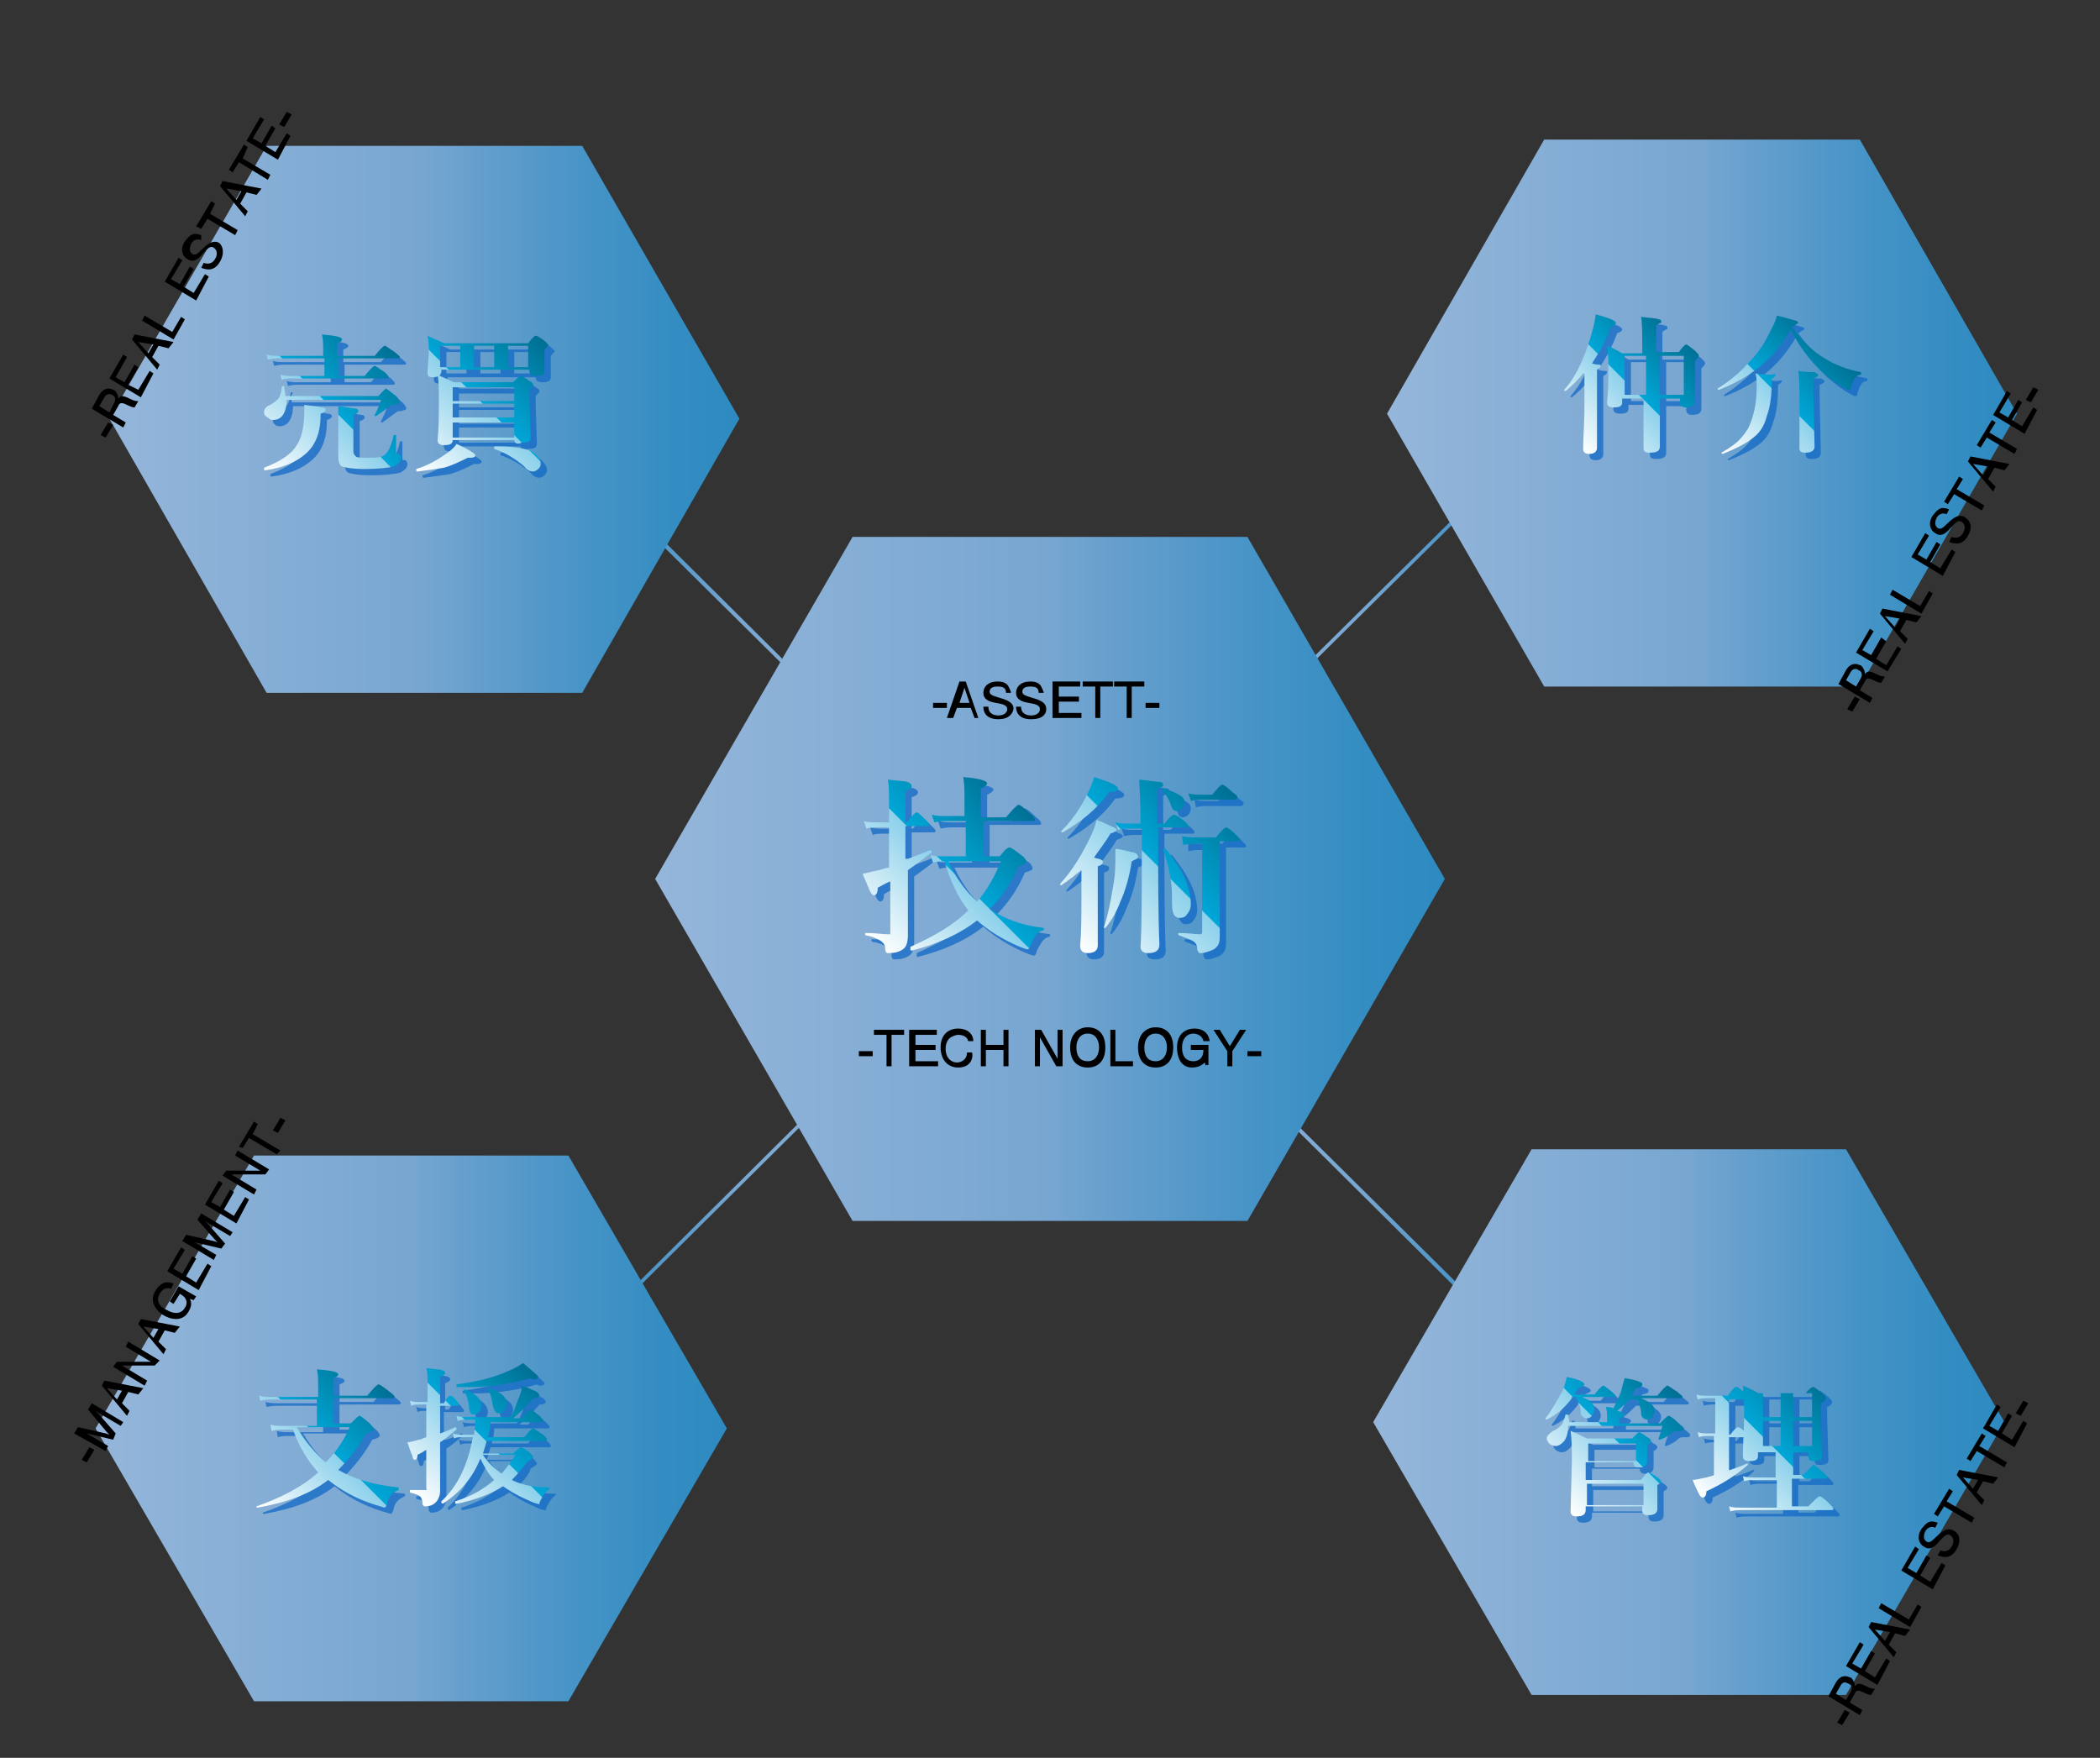 <?xml version="1.0" encoding="utf-8"?>
<!-- Generator: Adobe Illustrator 25.2.0, SVG Export Plug-In . SVG Version: 6.00 Build 0)  -->
<svg version="1.1" id="レイヤー_1" xmlns="http://www.w3.org/2000/svg" xmlns:xlink="http://www.w3.org/1999/xlink" x="0px"
	 y="0px" viewBox="0 0 167 139.8" style="enable-background:new 0 0 167 139.8;" xml:space="preserve">
<rect x="0" y="0" width="167" height="139.8" fill="#333333" stroke="none"/>
<style type="text/css">
	.st0{fill:url(#SVGID_1_);}
	.st1{fill:url(#SVGID_2_);}
	.st2{fill:url(#SVGID_3_);}
	.st3{fill:url(#SVGID_4_);}
	.st4{fill:url(#SVGID_5_);}
	.st5{fill:url(#SVGID_6_);}
	.st6{fill:url(#SVGID_7_);}
	.st7{fill:url(#SVGID_8_);}
	.st8{fill:url(#SVGID_9_);}
	.st9{opacity:0.75;}
	.st10{fill:#1268C6;}
	.st11{fill:url(#SVGID_10_);}
	.st12{fill:url(#SVGID_11_);}
	.st13{fill:url(#SVGID_12_);}
	.st14{fill:url(#SVGID_13_);}
	.st15{fill:url(#SVGID_14_);}
	.st16{fill:url(#SVGID_15_);}
	.st17{fill:url(#SVGID_16_);}
	.st18{fill:url(#SVGID_17_);}
	.st19{fill:url(#SVGID_18_);}
	.st20{fill:url(#SVGID_19_);}
</style>
<linearGradient id="SVGID_1_" gradientUnits="userSpaceOnUse" x1="19.169" y1="34.24" x2="62.835" y2="34.24" gradientTransform="matrix(-0.766 0.643 -0.643 -0.766 111.87 94.425)">
	<stop  offset="0" style="stop-color:#95B6DA"/>
	<stop  offset="0.5" style="stop-color:#77A6D1"/>
	<stop  offset="0.582" style="stop-color:#669FCD"/>
	<stop  offset="0.753" style="stop-color:#4794C7"/>
	<stop  offset="0.899" style="stop-color:#348DC2"/>
	<stop  offset="1" style="stop-color:#2D8AC1"/>
</linearGradient>
<polygon class="st0" points="43,110.1 74.1,79.2 73.9,79 42.8,109.9 "/>
<linearGradient id="SVGID_2_" gradientUnits="userSpaceOnUse" x1="6.816" y1="21.296" x2="50.483" y2="21.296" gradientTransform="matrix(0.766 0.643 0.643 -0.766 72.912 92.925)">
	<stop  offset="0" style="stop-color:#95B6DA"/>
	<stop  offset="0.5" style="stop-color:#77A6D1"/>
	<stop  offset="0.582" style="stop-color:#669FCD"/>
	<stop  offset="0.753" style="stop-color:#4794C7"/>
	<stop  offset="0.899" style="stop-color:#348DC2"/>
	<stop  offset="1" style="stop-color:#2D8AC1"/>
</linearGradient>
<polygon class="st1" points="124,110.6 92.9,79.7 93.1,79.5 124.2,110.3 "/>
<linearGradient id="SVGID_3_" gradientUnits="userSpaceOnUse" x1="13.741" y1="40.709" x2="57.407" y2="40.709" gradientTransform="matrix(-0.766 -0.643 -0.643 0.766 111.87 40.562)">
	<stop  offset="0" style="stop-color:#95B6DA"/>
	<stop  offset="0.5" style="stop-color:#77A6D1"/>
	<stop  offset="0.582" style="stop-color:#669FCD"/>
	<stop  offset="0.753" style="stop-color:#4794C7"/>
	<stop  offset="0.899" style="stop-color:#348DC2"/>
	<stop  offset="1" style="stop-color:#2D8AC1"/>
</linearGradient>
<polygon class="st2" points="43,33.3 74.1,64.2 73.9,64.4 42.8,33.6 "/>
<linearGradient id="SVGID_4_" gradientUnits="userSpaceOnUse" x1="1.389" y1="27.765" x2="45.055" y2="27.765" gradientTransform="matrix(0.766 -0.643 0.643 0.766 72.912 42.062)">
	<stop  offset="0" style="stop-color:#95B6DA"/>
	<stop  offset="0.5" style="stop-color:#77A6D1"/>
	<stop  offset="0.582" style="stop-color:#669FCD"/>
	<stop  offset="0.753" style="stop-color:#4794C7"/>
	<stop  offset="0.899" style="stop-color:#348DC2"/>
	<stop  offset="1" style="stop-color:#2D8AC1"/>
</linearGradient>
<polygon class="st3" points="124,32.9 92.9,63.7 93.1,63.9 124.2,33.1 "/>
<linearGradient id="SVGID_5_" gradientUnits="userSpaceOnUse" x1="52.124" y1="69.899" x2="114.876" y2="69.899">
	<stop  offset="0" style="stop-color:#95B6DA"/>
	<stop  offset="0.5" style="stop-color:#77A6D1"/>
	<stop  offset="0.582" style="stop-color:#669FCD"/>
	<stop  offset="0.753" style="stop-color:#4794C7"/>
	<stop  offset="0.899" style="stop-color:#348DC2"/>
	<stop  offset="1" style="stop-color:#2D8AC1"/>
</linearGradient>
<polygon class="st4" points="99.2,42.7 67.8,42.7 52.1,69.9 67.8,97.1 99.2,97.1 114.9,69.9 "/>
<linearGradient id="SVGID_6_" gradientUnits="userSpaceOnUse" x1="8.652" y1="33.338" x2="58.798" y2="33.338">
	<stop  offset="0" style="stop-color:#95B6DA"/>
	<stop  offset="0.5" style="stop-color:#77A6D1"/>
	<stop  offset="0.582" style="stop-color:#669FCD"/>
	<stop  offset="0.753" style="stop-color:#4794C7"/>
	<stop  offset="0.899" style="stop-color:#348DC2"/>
	<stop  offset="1" style="stop-color:#2D8AC1"/>
</linearGradient>
<polygon class="st5" points="46.3,11.6 21.2,11.6 8.7,33.3 21.2,55.1 46.3,55.1 58.8,33.3 "/>
<linearGradient id="SVGID_7_" gradientUnits="userSpaceOnUse" x1="110.278" y1="32.861" x2="160.423" y2="32.861">
	<stop  offset="0" style="stop-color:#95B6DA"/>
	<stop  offset="0.5" style="stop-color:#77A6D1"/>
	<stop  offset="0.582" style="stop-color:#669FCD"/>
	<stop  offset="0.753" style="stop-color:#4794C7"/>
	<stop  offset="0.899" style="stop-color:#348DC2"/>
	<stop  offset="1" style="stop-color:#2D8AC1"/>
</linearGradient>
<polygon class="st6" points="147.9,11.1 122.8,11.1 110.3,32.9 122.8,54.6 147.9,54.6 160.4,32.9 "/>
<linearGradient id="SVGID_8_" gradientUnits="userSpaceOnUse" x1="7.614" y1="113.605" x2="57.76" y2="113.605">
	<stop  offset="0" style="stop-color:#95B6DA"/>
	<stop  offset="0.5" style="stop-color:#77A6D1"/>
	<stop  offset="0.582" style="stop-color:#669FCD"/>
	<stop  offset="0.753" style="stop-color:#4794C7"/>
	<stop  offset="0.899" style="stop-color:#348DC2"/>
	<stop  offset="1" style="stop-color:#2D8AC1"/>
</linearGradient>
<polygon class="st7" points="45.2,91.9 20.2,91.9 7.6,113.6 20.2,135.3 45.2,135.3 57.8,113.6 "/>
<linearGradient id="SVGID_9_" gradientUnits="userSpaceOnUse" x1="109.24" y1="113.129" x2="159.386" y2="113.129">
	<stop  offset="0" style="stop-color:#95B6DA"/>
	<stop  offset="0.5" style="stop-color:#77A6D1"/>
	<stop  offset="0.582" style="stop-color:#669FCD"/>
	<stop  offset="0.753" style="stop-color:#4794C7"/>
	<stop  offset="0.899" style="stop-color:#348DC2"/>
	<stop  offset="1" style="stop-color:#2D8AC1"/>
</linearGradient>
<polygon class="st8" points="146.8,91.4 121.8,91.4 109.2,113.1 121.8,134.8 146.8,134.8 159.4,113.1 "/>
<g>
	<g class="st9">
		<path class="st10" d="M23.2,32h7.4c0.3-0.4,0.6-0.6,0.6-0.6s0.3,0.2,0.8,0.6c0.2,0.2,0.3,0.4,0.3,0.4c0,0.1,0,0.2-0.1,0.2
			c-0.1,0-0.2,0.1-0.4,0.1c-0.1,0-0.2,0-0.3,0.1c-0.4,0.3-0.8,0.6-1.1,0.8c0,0,0,0,0,0c-0.1,0-0.1,0-0.1-0.1c0,0,0,0,0,0
			c0.2-0.4,0.4-0.8,0.5-1.2h-7.5c0,0.5-0.1,0.9-0.3,1.2c-0.2,0.3-0.5,0.4-0.8,0.4c-0.2,0-0.3-0.1-0.4-0.2c-0.1-0.1-0.1-0.2-0.1-0.4
			c0-0.3,0.2-0.5,0.5-0.6c0.3-0.2,0.6-0.4,0.7-0.6c0.1-0.2,0.2-0.5,0.2-0.8c0,0,0-0.1,0.1-0.1c0,0,0.1,0,0.1,0
			C23.1,31.5,23.2,31.7,23.2,32z M26.4,33.1c0,0.1-0.1,0.2-0.4,0.3c0,1.5-0.4,2.5-1.2,3.2c-0.7,0.6-1.7,1.1-3.2,1.3
			c-0.1,0-0.1,0-0.1-0.1c0,0,0-0.1,0-0.1c1.3-0.5,2.2-1.1,2.6-1.8c0.4-0.6,0.6-1.5,0.6-2.7c0-0.2,0-0.3,0-0.5
			c0.7,0.1,1.1,0.1,1.3,0.2C26.3,32.9,26.4,33,26.4,33.1z M27.4,29v1.4h2.1c0.4-0.5,0.7-0.8,0.8-0.8c0.1,0,0.3,0.2,0.8,0.5
			c0.2,0.2,0.3,0.3,0.3,0.4c0,0.1-0.1,0.1-0.2,0.1h-7.5c-0.2,0-0.5,0-0.8,0.1l-0.1-0.4c0.3,0.1,0.6,0.1,0.9,0.1h2.6V29h-3.6
			c-0.2,0-0.5,0-0.9,0.1l-0.1-0.4c0.3,0.1,0.6,0.1,0.9,0.1h3.6v-0.5c0-0.4,0-0.8-0.1-1.2c1.1,0.1,1.6,0.2,1.6,0.4
			c0,0.1-0.1,0.2-0.4,0.3v1h3c0.4-0.5,0.7-0.8,0.8-0.8c0.1,0,0.3,0.2,0.8,0.5c0.2,0.2,0.4,0.3,0.4,0.4c0,0.1-0.1,0.1-0.2,0.1H27.4z
			 M32.4,36.9c0,0.3-0.2,0.5-0.6,0.7c-0.4,0.1-1.2,0.2-2.3,0.2c-0.9,0-1.5-0.1-1.8-0.2c-0.2-0.1-0.3-0.4-0.3-0.8v-2c0-0.7,0-1.3,0-2
			c0.8,0.1,1.3,0.2,1.4,0.2c0.1,0,0.2,0.1,0.2,0.2c0,0.1-0.1,0.2-0.4,0.3v2.9c0,0.2,0.1,0.3,0.2,0.4c0.1,0.1,0.4,0.1,0.9,0.1
			c0.6,0,0.9,0,1.2-0.1c0.2-0.1,0.3-0.2,0.5-0.5c0.1-0.2,0.3-0.6,0.4-1.2c0,0,0,0,0.1,0c0,0,0.1,0,0.1,0l0,1.3c0,0.1,0,0.2,0.1,0.2
			C32.2,36.5,32.4,36.7,32.4,36.9z"/>
		<path class="st10" d="M38.3,36.7c0,0.1-0.1,0.2-0.3,0.2c-0.1,0-0.2,0-0.3,0c-0.6,0.3-1.2,0.6-1.9,0.8c-0.6,0.1-1.3,0.2-2.1,0.3
			c0,0-0.1,0-0.1-0.1c0,0,0-0.1,0-0.1c1-0.3,1.8-0.8,2.5-1.3c0.3-0.2,0.6-0.5,0.7-0.7C37.9,36.3,38.3,36.6,38.3,36.7z M35.6,30
			L35.6,30c0,0.3-0.2,0.5-0.7,0.5c-0.3,0-0.4-0.1-0.4-0.4l0.1-1.6c0-0.4,0-0.9-0.1-1.3c0.4,0.2,0.9,0.4,1.3,0.6h6.7
			c0.3-0.4,0.5-0.6,0.6-0.6s0.3,0.1,0.7,0.4c0.2,0.2,0.3,0.3,0.3,0.3c0,0.1-0.1,0.2-0.3,0.4v0.3l0,1.4c0,0.3-0.2,0.4-0.7,0.4
			c-0.3,0-0.5-0.1-0.5-0.4V30H35.6z M41.4,35.5h-4.9c0,0.3-0.2,0.4-0.7,0.4c-0.3,0-0.5-0.1-0.5-0.4c0.1-1,0.1-2,0.1-3.2
			c0-0.8,0-1.5-0.1-2c0.4,0.2,0.9,0.4,1.3,0.6h4.7c0.3-0.3,0.5-0.5,0.6-0.5c0.1,0,0.3,0.1,0.7,0.4c0.2,0.1,0.3,0.2,0.3,0.3
			s-0.1,0.2-0.3,0.4v0.6l0.1,3.2c0,0.3-0.2,0.4-0.7,0.4C41.6,35.9,41.4,35.7,41.4,35.5z M37.1,29.7V28h-1.6v1.7H37.1z M41.4,32.4
			v-1.1h-4.9v1.1H41.4z M41.4,33.7v-1.1h-4.9v1.1H41.4z M41.4,35.3V34h-4.9v1.2H41.4z M38.2,29.7h1.6V28h-1.6V29.7z M43.5,37.4
			c0,0.2-0.1,0.3-0.2,0.4c-0.1,0.1-0.3,0.2-0.4,0.2c-0.2,0-0.5-0.1-0.7-0.4c-0.7-0.6-1.5-1.1-2.4-1.4c0,0,0,0,0-0.1
			c0-0.1,0-0.1,0.1-0.1c1.3,0,2.2,0.1,2.9,0.4C43.2,36.7,43.5,37,43.5,37.4z M42.5,29.7V28h-1.6v1.7H42.5z"/>
	</g>
	<g>
		<g>
			<linearGradient id="SVGID_10_" gradientUnits="userSpaceOnUse" x1="21.246" y1="37.672" x2="31.213" y2="27.705">
				<stop  offset="0" style="stop-color:#FFFFFF"/>
				<stop  offset="0.517" style="stop-color:#8DD1EB"/>
				<stop  offset="0.522" style="stop-color:#00A6D7"/>
				<stop  offset="0.775" style="stop-color:#008AB1"/>
				<stop  offset="0.989" style="stop-color:#007095"/>
			</linearGradient>
			<path class="st11" d="M22.7,31.5h7.4c0.3-0.4,0.6-0.6,0.6-0.6s0.3,0.2,0.8,0.6c0.2,0.2,0.3,0.4,0.3,0.4c0,0.1,0,0.2-0.1,0.2
				c-0.1,0-0.2,0.1-0.4,0.1c-0.1,0-0.2,0-0.3,0.1c-0.4,0.3-0.8,0.6-1.1,0.8c0,0,0,0,0,0c-0.1,0-0.1,0-0.1-0.1c0,0,0,0,0,0
				c0.2-0.4,0.4-0.8,0.5-1.2h-7.5c0,0.5-0.1,0.9-0.3,1.2c-0.2,0.3-0.5,0.4-0.8,0.4c-0.2,0-0.3-0.1-0.4-0.2C21.1,33.1,21,33,21,32.8
				c0-0.3,0.2-0.5,0.5-0.6c0.3-0.2,0.6-0.4,0.7-0.6c0.1-0.2,0.2-0.5,0.2-0.8c0,0,0-0.1,0.1-0.1c0,0,0.1,0,0.1,0
				C22.6,31,22.7,31.2,22.7,31.5z M25.9,32.6c0,0.1-0.1,0.2-0.4,0.3c0,1.5-0.4,2.5-1.2,3.2c-0.7,0.6-1.7,1.1-3.2,1.3
				c-0.1,0-0.1,0-0.1-0.1c0,0,0-0.1,0-0.1c1.3-0.5,2.2-1.1,2.6-1.8c0.4-0.6,0.6-1.5,0.6-2.7c0-0.2,0-0.3,0-0.5
				c0.7,0.1,1.1,0.1,1.3,0.2C25.8,32.4,25.9,32.5,25.9,32.6z M26.9,28.5v1.4H29c0.4-0.5,0.7-0.8,0.8-0.8c0.1,0,0.3,0.2,0.8,0.5
				c0.2,0.2,0.3,0.3,0.3,0.4c0,0.1-0.1,0.1-0.2,0.1h-7.5c-0.2,0-0.5,0-0.8,0.1l-0.1-0.4c0.3,0.1,0.6,0.1,0.9,0.1h2.6v-1.4h-3.6
				c-0.2,0-0.5,0-0.9,0.1l-0.1-0.4c0.3,0.1,0.6,0.1,0.9,0.1h3.6v-0.5c0-0.4,0-0.8-0.1-1.2c1.1,0.1,1.6,0.2,1.6,0.4
				c0,0.1-0.1,0.2-0.4,0.3v1h3c0.4-0.5,0.7-0.8,0.8-0.8c0.1,0,0.3,0.2,0.8,0.5c0.2,0.2,0.4,0.3,0.4,0.4c0,0.1-0.1,0.1-0.2,0.1H26.9z
				 M31.9,36.4c0,0.3-0.2,0.5-0.6,0.7c-0.4,0.1-1.2,0.2-2.3,0.2c-0.9,0-1.5-0.1-1.8-0.2c-0.2-0.1-0.3-0.4-0.3-0.8v-2
				c0-0.7,0-1.3,0-2c0.8,0.1,1.3,0.2,1.4,0.2c0.1,0,0.2,0.1,0.2,0.2c0,0.1-0.1,0.2-0.4,0.3v2.9c0,0.2,0.1,0.3,0.2,0.4
				c0.1,0.1,0.4,0.1,0.9,0.1c0.6,0,0.9,0,1.2-0.1c0.2-0.1,0.3-0.2,0.5-0.5c0.1-0.2,0.3-0.6,0.4-1.2c0,0,0,0,0.1,0c0,0,0.1,0,0.1,0
				l0,1.3c0,0.1,0,0.2,0.1,0.2C31.7,36,31.9,36.2,31.9,36.4z"/>
			<linearGradient id="SVGID_11_" gradientUnits="userSpaceOnUse" x1="33.048" y1="37.291" x2="43.186" y2="27.153">
				<stop  offset="0" style="stop-color:#FFFFFF"/>
				<stop  offset="0.517" style="stop-color:#8DD1EB"/>
				<stop  offset="0.522" style="stop-color:#00A6D7"/>
				<stop  offset="0.775" style="stop-color:#008AB1"/>
				<stop  offset="0.989" style="stop-color:#007095"/>
			</linearGradient>
			<path class="st12" d="M37.8,36.2c0,0.1-0.1,0.2-0.3,0.2c-0.1,0-0.2,0-0.3,0c-0.6,0.3-1.2,0.6-1.9,0.8c-0.6,0.1-1.3,0.2-2.1,0.3
				c0,0-0.1,0-0.1-0.1c0,0,0-0.1,0-0.1c1-0.3,1.8-0.8,2.5-1.3c0.3-0.2,0.6-0.5,0.7-0.7C37.4,35.8,37.8,36.1,37.8,36.2z M35.1,29.5
				L35.1,29.5c0,0.3-0.2,0.5-0.7,0.5c-0.3,0-0.4-0.1-0.4-0.4l0.1-1.6c0-0.4,0-0.9-0.1-1.3c0.4,0.2,0.9,0.4,1.3,0.6h6.7
				c0.3-0.4,0.5-0.6,0.6-0.6s0.3,0.1,0.7,0.4c0.2,0.2,0.3,0.3,0.3,0.3c0,0.1-0.1,0.2-0.3,0.4v0.3l0,1.4c0,0.3-0.2,0.4-0.7,0.4
				c-0.3,0-0.5-0.1-0.5-0.4v-0.1H35.1z M40.9,35H36c0,0.3-0.2,0.4-0.7,0.4c-0.3,0-0.5-0.1-0.5-0.4c0.1-1,0.1-2,0.1-3.2
				c0-0.8,0-1.5-0.1-2c0.4,0.2,0.9,0.4,1.3,0.6h4.7c0.3-0.3,0.5-0.5,0.6-0.5c0.1,0,0.3,0.1,0.7,0.4c0.2,0.1,0.3,0.2,0.3,0.3
				s-0.1,0.2-0.3,0.4v0.6l0.1,3.2c0,0.3-0.2,0.4-0.7,0.4C41.1,35.4,40.9,35.2,40.9,35z M36.6,29.2v-1.7h-1.6v1.7H36.6z M40.9,31.9
				v-1.1H36v1.1H40.9z M40.9,33.2v-1.1H36v1.1H40.9z M40.9,34.8v-1.2H36v1.2H40.9z M37.7,29.2h1.6v-1.7h-1.6V29.2z M43,36.9
				c0,0.2-0.1,0.3-0.2,0.4c-0.1,0.1-0.3,0.2-0.4,0.2c-0.2,0-0.5-0.1-0.7-0.4c-0.7-0.6-1.5-1.1-2.4-1.4c0,0,0,0,0-0.1
				c0-0.1,0-0.1,0.1-0.1c1.3,0,2.2,0.1,2.9,0.4C42.7,36.2,43,36.5,43,36.9z M42,29.2v-1.7h-1.6v1.7H42z"/>
		</g>
	</g>
</g>
<g>
	<g class="st9">
		<path class="st10" d="M126.4,30.2c-0.4,0.5-0.9,1-1.4,1.4c0,0,0,0,0,0c-0.1,0-0.1,0-0.1-0.1c0,0,0,0,0,0c0.8-0.9,1.4-2.1,1.9-3.6
			c0.3-0.9,0.5-1.6,0.6-2.4c1.1,0.3,1.6,0.5,1.6,0.7c0,0.1-0.1,0.2-0.4,0.3c-0.4,1.1-0.9,2-1.5,2.9c0.3,0.1,0.5,0.1,0.6,0.1
			c0.1,0,0.1,0.1,0.1,0.1c0,0.1-0.1,0.2-0.3,0.3v6.2c0,0.3-0.2,0.5-0.6,0.5c-0.3,0-0.5-0.1-0.5-0.4c0-1,0.1-2.1,0.1-3.2V30.2z
			 M132.5,32.2c0,0.8,0,1.6,0,2.6c0,0.7,0,1.1,0,1.2c0,0.4-0.3,0.5-0.8,0.5c-0.4,0-0.5-0.1-0.5-0.4c0,0,0-0.5,0-1.4
			c0-0.8,0-1.7,0-2.5h-1.7v0.3c0,0.3-0.2,0.4-0.7,0.4c-0.3,0-0.5-0.1-0.5-0.4c0.1-0.8,0.1-1.7,0.1-2.8c0-0.6,0-1.2-0.1-1.7
			c0.3,0.1,0.7,0.3,1.2,0.6h1.6c0-1.5,0-2.5-0.1-2.9c0.8,0.1,1.2,0.1,1.4,0.2c0.2,0,0.2,0.1,0.2,0.2c0,0.1,0,0.1-0.1,0.1
			c0,0-0.2,0.1-0.3,0.2v2.2h1.8c0.3-0.4,0.5-0.6,0.6-0.6s0.3,0.2,0.7,0.5c0.2,0.2,0.3,0.3,0.3,0.4c0,0.1-0.1,0.2-0.3,0.4v0.5l0,2.7
			c0,0.3-0.2,0.5-0.7,0.5c-0.3,0-0.5-0.1-0.5-0.4v-0.3H132.5z M131.4,31.9v-3.1h-1.7v3.1H131.4z M132.5,31.9h1.9v-3.1h-1.9l0,1.8
			V31.9z"/>
		<path class="st10" d="M143,26.5c0.8,1.1,1.6,1.9,2.6,2.5c0.8,0.5,1.8,0.9,2.9,1.1c0,0,0,0,0,0.1s0,0.1,0,0.1
			c-0.2,0-0.4,0.1-0.5,0.3c-0.1,0.1-0.2,0.4-0.3,0.7c0,0.2-0.1,0.2-0.2,0.2c-0.1,0-0.2-0.1-0.4-0.2c-0.6-0.3-1.2-0.8-1.8-1.3
			c-0.9-0.9-1.7-1.9-2.4-3.3c-0.7,1.2-1.5,2.2-2.5,3c-0.9,0.7-1.9,1.3-3.2,1.8c0,0,0,0,0,0c-0.1,0-0.1,0-0.1-0.1c0,0,0,0,0,0
			c0.8-0.5,1.7-1.2,2.4-2c0.7-0.7,1.2-1.4,1.6-2.2c0.3-0.6,0.6-1.1,0.7-1.6c0.9,0.2,1.4,0.4,1.5,0.4c0.1,0,0.2,0.1,0.2,0.2
			C143.5,26.2,143.3,26.3,143,26.5z M141.7,30.3c0,0.1-0.1,0.2-0.3,0.3c0,1.3-0.1,2.2-0.4,3c-0.2,0.8-0.6,1.4-1.2,1.8
			c-0.5,0.4-1.3,0.8-2.3,1.2c0,0,0,0,0,0c0,0-0.1,0-0.1-0.1c0,0,0,0,0,0c0.7-0.4,1.1-0.7,1.4-1c0.3-0.3,0.5-0.6,0.7-0.9
			c0.4-0.8,0.7-1.9,0.7-3.3c0-0.4,0-0.8-0.1-1.1c0.7,0.1,1.2,0.1,1.3,0.1C141.7,30.2,141.7,30.3,141.7,30.3z M145.1,30.3
			c0,0.1-0.1,0.2-0.4,0.3v0.9l0.1,4.5c0,0.3-0.2,0.5-0.7,0.5c-0.4,0-0.5-0.1-0.5-0.4l0-3.5c0-1.2,0-2.1-0.1-2.6
			c0.7,0.1,1.1,0.1,1.3,0.1C145,30.2,145.1,30.3,145.1,30.3z"/>
	</g>
	<g>
		<g>
			<linearGradient id="SVGID_12_" gradientUnits="userSpaceOnUse" x1="124.949" y1="34.926" x2="133.519" y2="26.356">
				<stop  offset="0" style="stop-color:#FFFFFF"/>
				<stop  offset="0.517" style="stop-color:#8DD1EB"/>
				<stop  offset="0.522" style="stop-color:#00A6D7"/>
				<stop  offset="0.775" style="stop-color:#008AB1"/>
				<stop  offset="0.989" style="stop-color:#007095"/>
			</linearGradient>
			<path class="st13" d="M125.9,29.7c-0.4,0.5-0.9,1-1.4,1.4c0,0,0,0,0,0c-0.1,0-0.1,0-0.1-0.1c0,0,0,0,0,0c0.8-0.9,1.4-2.1,1.9-3.6
				c0.3-0.9,0.5-1.6,0.6-2.4c1.1,0.3,1.6,0.5,1.6,0.7c0,0.1-0.1,0.2-0.4,0.3c-0.4,1.1-0.9,2-1.5,2.9c0.3,0.1,0.5,0.1,0.6,0.1
				c0.1,0,0.1,0.1,0.1,0.1c0,0.1-0.1,0.2-0.3,0.3v6.2c0,0.3-0.2,0.5-0.6,0.5c-0.3,0-0.5-0.1-0.5-0.4c0-1,0.1-2.1,0.1-3.2V29.7z
				 M132,31.7c0,0.8,0,1.6,0,2.6c0,0.7,0,1.1,0,1.2c0,0.4-0.3,0.5-0.8,0.5c-0.4,0-0.5-0.1-0.5-0.4c0,0,0-0.5,0-1.4
				c0-0.8,0-1.7,0-2.5h-1.7V32c0,0.3-0.2,0.4-0.7,0.4c-0.3,0-0.5-0.1-0.5-0.4c0.1-0.8,0.1-1.7,0.1-2.8c0-0.6,0-1.2-0.1-1.7
				c0.3,0.1,0.7,0.3,1.2,0.6h1.6c0-1.5,0-2.5-0.1-2.9c0.8,0.1,1.2,0.1,1.4,0.2c0.2,0,0.2,0.1,0.2,0.2c0,0.1,0,0.1-0.1,0.1
				c0,0-0.2,0.1-0.3,0.2V28h1.8c0.3-0.4,0.5-0.6,0.6-0.6s0.3,0.2,0.7,0.5c0.2,0.2,0.3,0.3,0.3,0.4c0,0.1-0.1,0.2-0.3,0.4v0.5l0,2.7
				c0,0.3-0.2,0.5-0.7,0.5c-0.3,0-0.5-0.1-0.5-0.4v-0.3H132z M130.9,31.4v-3.1h-1.7v3.1H130.9z M132,31.4h1.9v-3.1H132l0,1.8V31.4z"
				/>
			<linearGradient id="SVGID_13_" gradientUnits="userSpaceOnUse" x1="137.071" y1="36.13" x2="145.801" y2="27.399">
				<stop  offset="0" style="stop-color:#FFFFFF"/>
				<stop  offset="0.517" style="stop-color:#8DD1EB"/>
				<stop  offset="0.522" style="stop-color:#00A6D7"/>
				<stop  offset="0.775" style="stop-color:#008AB1"/>
				<stop  offset="0.989" style="stop-color:#007095"/>
			</linearGradient>
			<path class="st14" d="M142.5,26c0.8,1.1,1.6,1.9,2.6,2.5c0.8,0.5,1.8,0.9,2.9,1.1c0,0,0,0,0,0.1s0,0.1,0,0.1
				c-0.2,0-0.4,0.1-0.5,0.3c-0.1,0.1-0.2,0.4-0.3,0.7c0,0.2-0.1,0.2-0.2,0.2c-0.1,0-0.2-0.1-0.4-0.2c-0.6-0.3-1.2-0.8-1.8-1.3
				c-0.9-0.9-1.7-1.9-2.4-3.3c-0.7,1.2-1.5,2.2-2.5,3c-0.9,0.7-1.9,1.3-3.2,1.8c0,0,0,0,0,0c-0.1,0-0.1,0-0.1-0.1c0,0,0,0,0,0
				c0.8-0.5,1.7-1.2,2.4-2c0.7-0.7,1.2-1.4,1.6-2.2c0.3-0.6,0.6-1.1,0.7-1.6c0.9,0.2,1.4,0.4,1.5,0.4c0.1,0,0.2,0.1,0.2,0.2
				C143,25.7,142.8,25.8,142.5,26z M141.2,29.8c0,0.1-0.1,0.2-0.3,0.3c0,1.3-0.1,2.2-0.4,3c-0.2,0.8-0.6,1.4-1.2,1.8
				c-0.5,0.4-1.3,0.8-2.3,1.2c0,0,0,0,0,0c0,0-0.1,0-0.1-0.1c0,0,0,0,0,0c0.7-0.4,1.1-0.7,1.4-1c0.3-0.3,0.5-0.6,0.7-0.9
				c0.4-0.8,0.7-1.9,0.7-3.3c0-0.4,0-0.8-0.1-1.1c0.7,0.1,1.2,0.1,1.3,0.1C141.2,29.7,141.2,29.8,141.2,29.8z M144.6,29.8
				c0,0.1-0.1,0.2-0.4,0.3V31l0.1,4.5c0,0.3-0.2,0.5-0.7,0.5c-0.4,0-0.5-0.1-0.5-0.4l0-3.5c0-1.2,0-2.1-0.1-2.6
				c0.7,0.1,1.1,0.1,1.3,0.1C144.5,29.7,144.6,29.8,144.6,29.8z"/>
		</g>
	</g>
</g>
<g>
	<g class="st9">
		<path class="st10" d="M125.5,111.7c-0.6,0.8-1.2,1.3-2,1.7c0,0,0,0,0,0c0,0-0.1,0-0.1-0.1c0,0,0,0,0,0c0.4-0.5,0.8-1.2,1.2-1.9
			c0.3-0.5,0.4-1,0.5-1.4c0.9,0.2,1.4,0.4,1.4,0.6c0,0.1-0.2,0.2-0.5,0.3c-0.1,0.2-0.2,0.3-0.3,0.5h1.6c0.3-0.4,0.6-0.7,0.7-0.7
			c0.1,0,0.3,0.2,0.7,0.5c0.2,0.2,0.3,0.3,0.3,0.3c0,0.1-0.1,0.1-0.2,0.1h-2.6c0.8,0.2,1.1,0.6,1.1,1c0,0.2-0.1,0.3-0.2,0.5
			c-0.1,0.1-0.2,0.2-0.4,0.2c-0.2,0-0.3-0.1-0.4-0.2c-0.1-0.1-0.1-0.3-0.1-0.5c-0.1-0.4-0.2-0.7-0.4-1H125.5z M129.2,113.7h3.3
			c0.4-0.4,0.6-0.6,0.7-0.6s0.4,0.2,0.8,0.6c0.2,0.2,0.4,0.3,0.4,0.4c0,0.2-0.1,0.2-0.4,0.2c-0.2,0-0.4,0-0.5,0.1
			c-0.3,0.3-0.7,0.5-1,0.6c0,0,0,0,0,0c-0.1,0-0.1,0-0.1-0.1c0,0,0,0,0,0c0.1-0.3,0.2-0.6,0.3-1h-7.5c0,0.5-0.1,0.9-0.3,1.2
			c-0.2,0.2-0.4,0.4-0.7,0.4c-0.2,0-0.4-0.1-0.5-0.2c-0.1-0.1-0.2-0.3-0.2-0.4c0-0.2,0.2-0.4,0.5-0.6c0.3-0.1,0.5-0.3,0.7-0.5
			c0.1-0.2,0.2-0.4,0.3-0.8c0,0,0,0,0.1,0s0.1,0,0.1,0c0,0.2,0.1,0.4,0.1,0.6h3v-0.5c0-0.1,0-0.4-0.1-0.7c0.2,0,0.4,0,0.6,0.1
			c0.2-0.4,0.4-0.8,0.6-1.3c0.1-0.4,0.2-0.8,0.3-1.1c0.6,0.1,1,0.2,1.2,0.3c0.2,0.1,0.2,0.1,0.2,0.2c0,0.1,0,0.1-0.1,0.2
			c-0.1,0-0.2,0.1-0.4,0.1c-0.1,0.2-0.2,0.4-0.4,0.6h2.1c0.4-0.5,0.7-0.8,0.8-0.8c0.1,0,0.3,0.2,0.8,0.5c0.2,0.2,0.4,0.3,0.4,0.4
			c0,0.1-0.1,0.1-0.2,0.1h-3.1c0.7,0.3,1.1,0.6,1.1,1c0,0.2-0.1,0.3-0.2,0.5c-0.1,0.1-0.2,0.2-0.4,0.2c-0.2,0-0.3-0.1-0.4-0.2
			c-0.1-0.1-0.1-0.3-0.1-0.5c-0.1-0.4-0.2-0.7-0.3-0.9h-0.6c-0.3,0.3-0.6,0.6-1,0.9c0.4,0.1,0.6,0.2,0.6,0.3c0,0.1-0.1,0.2-0.4,0.3
			V113.7z M126.7,118.2h4.3c0.3-0.4,0.5-0.6,0.6-0.6c0.1,0,0.3,0.1,0.7,0.4c0.2,0.1,0.3,0.3,0.3,0.3c0,0.1-0.1,0.2-0.3,0.3v0.4
			l0,1.5c0,0.3-0.2,0.5-0.7,0.5c-0.2,0-0.3,0-0.4-0.1c-0.1-0.1-0.1-0.2-0.1-0.3v-0.3h-4.5v0.3c0,0.3-0.2,0.5-0.7,0.5
			c-0.3,0-0.5-0.1-0.5-0.4l0.1-4c0-0.9,0-1.7-0.1-2.4c0.5,0.2,0.9,0.4,1.3,0.6h3.6c0.3-0.3,0.5-0.5,0.5-0.5c0.1,0,0.3,0.1,0.7,0.4
			c0.2,0.1,0.3,0.2,0.3,0.3s-0.1,0.2-0.3,0.3v0.2l0,1.1c0,0.3-0.2,0.5-0.6,0.5c-0.2,0-0.3,0-0.4-0.1c-0.1-0.1-0.1-0.2-0.1-0.3h-3.8
			V118.2z M130.6,116.7v-1.4h-3.8v1.4H130.6z M126.7,118.5v1.7h4.5v-1.7H126.7z"/>
		<path class="st10" d="M137.8,117.5c0.6-0.2,1.2-0.4,1.6-0.6c0,0,0,0,0,0c0.1,0,0.1,0,0.1,0.1c0,0,0,0,0,0c-0.9,0.8-2,1.5-3.3,2.1
			c0,0.3-0.1,0.5-0.3,0.5c-0.1,0-0.2-0.1-0.3-0.3c-0.1-0.2-0.3-0.6-0.5-1.1c0.2,0,0.6-0.1,1.1-0.2c0.3-0.1,0.5-0.1,0.6-0.2v-3.1
			h-0.5c-0.2,0-0.4,0-0.7,0.1l-0.1-0.4c0.3,0.1,0.5,0.1,0.8,0.1h0.6v-2.8h-0.7c-0.2,0-0.4,0-0.7,0.1l-0.1-0.4
			c0.3,0.1,0.5,0.1,0.8,0.1h1.7c0.3-0.4,0.5-0.7,0.7-0.7c0.1,0,0.3,0.2,0.7,0.5c0.2,0.2,0.3,0.3,0.3,0.4s-0.1,0.1-0.2,0.1h-1.4v2.8
			h0.1c0.3-0.4,0.5-0.6,0.6-0.6c0.1,0,0.3,0.1,0.6,0.4c0.2,0.1,0.2,0.3,0.2,0.3c0,0.1-0.1,0.1-0.2,0.1h-1.3V117.5z M143.1,115.8v2
			h0.8c0.5-0.5,0.8-0.8,0.8-0.8c0.1,0,0.3,0.2,0.8,0.6c0.2,0.2,0.3,0.3,0.3,0.4c0,0.1-0.1,0.1-0.2,0.1h-2.6v2.2h1.3
			c0.5-0.5,0.8-0.8,0.9-0.8c0.1,0,0.4,0.2,0.8,0.6c0.2,0.2,0.3,0.3,0.3,0.4s-0.1,0.1-0.2,0.1h-7.2c-0.2,0-0.5,0-0.8,0.1l-0.1-0.4
			c0.3,0.1,0.6,0.1,0.9,0.1h2.9V118h-1.8c-0.2,0-0.5,0-0.8,0.1l-0.1-0.4c0.3,0.1,0.6,0.1,0.8,0.1h1.8v-2h-1.4v0.3
			c0,0.3-0.2,0.4-0.7,0.4c-0.3,0-0.5-0.1-0.5-0.4c0-1,0.1-2.1,0.1-3.4c0-0.6,0-1.3-0.1-2.2c0.5,0.2,0.9,0.4,1.2,0.6h3.8
			c0.3-0.4,0.5-0.5,0.6-0.5s0.3,0.2,0.7,0.5c0.2,0.2,0.3,0.3,0.3,0.4c0,0.1-0.1,0.3-0.4,0.4v0.7l0.1,3.5c0,0.3-0.2,0.4-0.7,0.4
			c-0.3,0-0.4-0.1-0.4-0.4v-0.3H143.1z M140.7,113.2h1.4v-1.9h-1.4V113.2z M140.7,115.5h1.4v-2h-1.4V115.5z M143.1,113.2h1.5v-1.9
			h-1.5V113.2z M143.1,115.5h1.5v-2h-1.5V115.5z"/>
	</g>
	<g>
		<g>
			<linearGradient id="SVGID_14_" gradientUnits="userSpaceOnUse" x1="123.909" y1="119.302" x2="132.932" y2="110.279">
				<stop  offset="0" style="stop-color:#FFFFFF"/>
				<stop  offset="0.517" style="stop-color:#8DD1EB"/>
				<stop  offset="0.522" style="stop-color:#00A6D7"/>
				<stop  offset="0.775" style="stop-color:#008AB1"/>
				<stop  offset="0.989" style="stop-color:#007095"/>
			</linearGradient>
			<path class="st15" d="M125,111.2c-0.6,0.8-1.2,1.3-2,1.7c0,0,0,0,0,0c0,0-0.1,0-0.1-0.1c0,0,0,0,0,0c0.4-0.5,0.8-1.2,1.2-1.9
				c0.3-0.5,0.4-1,0.5-1.4c0.9,0.2,1.4,0.4,1.4,0.6c0,0.1-0.2,0.2-0.5,0.3c-0.1,0.2-0.2,0.3-0.3,0.5h1.6c0.3-0.4,0.6-0.7,0.7-0.7
				c0.1,0,0.3,0.2,0.7,0.5c0.2,0.2,0.3,0.3,0.3,0.3c0,0.1-0.1,0.1-0.2,0.1h-2.6c0.8,0.2,1.1,0.6,1.1,1c0,0.2-0.1,0.3-0.2,0.5
				c-0.1,0.1-0.2,0.2-0.4,0.2c-0.2,0-0.3-0.1-0.4-0.2c-0.1-0.1-0.1-0.3-0.1-0.5c-0.1-0.4-0.2-0.7-0.4-1H125z M128.7,113.2h3.3
				c0.4-0.4,0.6-0.6,0.7-0.6s0.4,0.2,0.8,0.6c0.2,0.2,0.4,0.3,0.4,0.4c0,0.2-0.1,0.2-0.4,0.2c-0.2,0-0.4,0-0.5,0.1
				c-0.3,0.3-0.7,0.5-1,0.6c0,0,0,0,0,0c-0.1,0-0.1,0-0.1-0.1c0,0,0,0,0,0c0.1-0.3,0.2-0.6,0.3-1h-7.5c0,0.5-0.1,0.9-0.3,1.2
				c-0.2,0.2-0.4,0.4-0.7,0.4c-0.2,0-0.4-0.1-0.5-0.2c-0.1-0.1-0.2-0.3-0.2-0.4c0-0.2,0.2-0.4,0.5-0.6c0.3-0.1,0.5-0.3,0.7-0.5
				c0.1-0.2,0.2-0.4,0.3-0.8c0,0,0,0,0.1,0s0.1,0,0.1,0c0,0.2,0.1,0.4,0.1,0.6h3v-0.5c0-0.1,0-0.4-0.1-0.7c0.2,0,0.4,0,0.6,0.1
				c0.2-0.4,0.4-0.8,0.6-1.3c0.1-0.4,0.2-0.8,0.3-1.1c0.6,0.1,1,0.2,1.2,0.3c0.2,0.1,0.2,0.1,0.2,0.2c0,0.1,0,0.1-0.1,0.2
				c-0.1,0-0.2,0.1-0.4,0.1c-0.1,0.2-0.2,0.4-0.4,0.6h2.1c0.4-0.5,0.7-0.8,0.8-0.8c0.1,0,0.3,0.2,0.8,0.5c0.2,0.2,0.4,0.3,0.4,0.4
				c0,0.1-0.1,0.1-0.2,0.1h-3.1c0.7,0.3,1.1,0.6,1.1,1c0,0.2-0.1,0.3-0.2,0.5c-0.1,0.1-0.2,0.2-0.4,0.2c-0.2,0-0.3-0.1-0.4-0.2
				c-0.1-0.1-0.1-0.3-0.1-0.5c-0.1-0.4-0.2-0.7-0.3-0.9h-0.6c-0.3,0.3-0.6,0.6-1,0.9c0.4,0.1,0.6,0.2,0.6,0.3c0,0.1-0.1,0.2-0.4,0.3
				V113.2z M126.2,117.7h4.3c0.3-0.4,0.5-0.6,0.6-0.6c0.1,0,0.3,0.1,0.7,0.4c0.2,0.1,0.3,0.3,0.3,0.3c0,0.1-0.1,0.2-0.3,0.3v0.4
				l0,1.5c0,0.3-0.2,0.5-0.7,0.5c-0.2,0-0.3,0-0.4-0.1c-0.1-0.1-0.1-0.2-0.1-0.3v-0.3h-4.5v0.3c0,0.3-0.2,0.5-0.7,0.5
				c-0.3,0-0.5-0.1-0.5-0.4l0.1-4c0-0.9,0-1.7-0.1-2.4c0.5,0.2,0.9,0.4,1.3,0.6h3.6c0.3-0.3,0.5-0.5,0.5-0.5c0.1,0,0.3,0.1,0.7,0.4
				c0.2,0.1,0.3,0.2,0.3,0.3s-0.1,0.2-0.3,0.3v0.2l0,1.1c0,0.3-0.2,0.5-0.6,0.5c-0.2,0-0.3,0-0.4-0.1c-0.1-0.1-0.1-0.2-0.1-0.3h-3.8
				V117.7z M130.1,116.2v-1.4h-3.8v1.4H130.1z M126.2,118v1.7h4.5V118H126.2z"/>
			<linearGradient id="SVGID_15_" gradientUnits="userSpaceOnUse" x1="135.979" y1="119.751" x2="145.32" y2="110.41">
				<stop  offset="0" style="stop-color:#FFFFFF"/>
				<stop  offset="0.517" style="stop-color:#8DD1EB"/>
				<stop  offset="0.522" style="stop-color:#00A6D7"/>
				<stop  offset="0.775" style="stop-color:#008AB1"/>
				<stop  offset="0.989" style="stop-color:#007095"/>
			</linearGradient>
			<path class="st16" d="M137.3,117c0.6-0.2,1.2-0.4,1.6-0.6c0,0,0,0,0,0c0.1,0,0.1,0,0.1,0.1c0,0,0,0,0,0c-0.9,0.8-2,1.5-3.3,2.1
				c0,0.3-0.1,0.5-0.3,0.5c-0.1,0-0.2-0.1-0.3-0.3c-0.1-0.2-0.3-0.6-0.5-1.1c0.2,0,0.6-0.1,1.1-0.2c0.3-0.1,0.5-0.1,0.6-0.2v-3.1
				h-0.5c-0.2,0-0.4,0-0.7,0.1l-0.1-0.4c0.3,0.1,0.5,0.1,0.8,0.1h0.6v-2.8h-0.7c-0.2,0-0.4,0-0.7,0.1l-0.1-0.4
				c0.3,0.1,0.5,0.1,0.8,0.1h1.7c0.3-0.4,0.5-0.7,0.7-0.7c0.1,0,0.3,0.2,0.7,0.5c0.2,0.2,0.3,0.3,0.3,0.4s-0.1,0.1-0.2,0.1h-1.4v2.8
				h0.1c0.3-0.4,0.5-0.6,0.6-0.6c0.1,0,0.3,0.1,0.6,0.4c0.2,0.1,0.2,0.3,0.2,0.3c0,0.1-0.1,0.1-0.2,0.1h-1.3V117z M142.6,115.3v2
				h0.8c0.5-0.5,0.8-0.8,0.8-0.8c0.1,0,0.3,0.2,0.8,0.6c0.2,0.2,0.3,0.3,0.3,0.4c0,0.1-0.1,0.1-0.2,0.1h-2.6v2.2h1.3
				c0.5-0.5,0.8-0.8,0.9-0.8c0.1,0,0.4,0.2,0.8,0.6c0.2,0.2,0.3,0.3,0.3,0.4s-0.1,0.1-0.2,0.1h-7.2c-0.2,0-0.5,0-0.8,0.1l-0.1-0.4
				c0.3,0.1,0.6,0.1,0.9,0.1h2.9v-2.2h-1.8c-0.2,0-0.5,0-0.8,0.1l-0.1-0.4c0.3,0.1,0.6,0.1,0.8,0.1h1.8v-2h-1.4v0.3
				c0,0.3-0.2,0.4-0.7,0.4c-0.3,0-0.5-0.1-0.5-0.4c0-1,0.1-2.1,0.1-3.4c0-0.6,0-1.3-0.1-2.2c0.5,0.2,0.9,0.4,1.2,0.6h3.8
				c0.3-0.4,0.5-0.5,0.6-0.5s0.3,0.2,0.7,0.5c0.2,0.2,0.3,0.3,0.3,0.4c0,0.1-0.1,0.3-0.4,0.4v0.7l0.1,3.5c0,0.3-0.2,0.4-0.7,0.4
				c-0.3,0-0.4-0.1-0.4-0.4v-0.3H142.6z M140.2,112.7h1.4v-1.9h-1.4V112.7z M140.2,115h1.4v-2h-1.4V115z M142.6,112.7h1.5v-1.9h-1.5
				V112.7z M142.6,115h1.5v-2h-1.5V115z"/>
		</g>
	</g>
</g>
<g>
	<g class="st9">
		<path class="st10" d="M27,111.6v2.1h1.4c0.4-0.4,0.6-0.6,0.7-0.6c0.1,0,0.3,0.2,0.8,0.6c0.2,0.2,0.3,0.4,0.3,0.4
			c0,0.1,0,0.2-0.1,0.2c-0.1,0.1-0.2,0.1-0.5,0.2c-0.6,1.1-1.4,2.1-2.2,2.9c1.2,0.7,2.8,1.2,4.8,1.4c0,0,0,0,0,0.1s0,0.1,0,0.1
			c-0.5,0.2-0.8,0.5-0.9,1c0,0.2-0.1,0.2-0.1,0.3c0,0-0.1,0.1-0.1,0.1c-0.1,0-0.3-0.1-0.7-0.2c-1.6-0.5-2.8-1.2-3.8-2
			c-1.4,1.1-3.3,1.8-5.6,2.2c-0.1,0-0.1,0-0.1-0.1c0,0,0,0,0,0c2-0.7,3.7-1.6,4.9-2.7c-0.8-0.9-1.5-2-2-3.4h-0.8
			c-0.3,0-0.6,0-0.9,0.1l-0.1-0.5c0.3,0.1,0.7,0.1,1,0.1h2.7v-2.1h-3.5c-0.3,0-0.6,0-1,0.1l-0.1-0.4c0.4,0.1,0.7,0.1,1.1,0.1h3.6
			v-0.7c0-0.6,0-1.1-0.1-1.5c1.1,0.1,1.7,0.2,1.7,0.4c0,0.1-0.1,0.2-0.4,0.3v1.4h2.7c0.5-0.6,0.8-0.9,0.9-0.9c0.1,0,0.4,0.2,0.9,0.6
			c0.3,0.2,0.4,0.4,0.4,0.4s-0.1,0.1-0.2,0.1H27z M26.4,116.8c0.8-0.8,1.5-1.8,1.9-2.8h-4.2C24.8,115.2,25.6,116.1,26.4,116.8z"/>
		<path class="st10" d="M35.5,114.5c0.6-0.2,1-0.4,1.2-0.5c0,0,0,0,0,0c0,0,0.1,0,0.1,0.1c0,0,0,0,0,0.1c-0.4,0.3-0.8,0.7-1.3,1v1.2
			l0,2.7c0,0.3-0.1,0.5-0.2,0.7c-0.2,0.3-0.5,0.5-1,0.5c-0.1,0-0.2-0.1-0.2-0.2c0-0.3-0.1-0.5-0.2-0.6c-0.1-0.1-0.4-0.2-0.8-0.3
			c0,0,0,0,0-0.1c0-0.1,0-0.1,0-0.1c0.5,0,0.9,0,1.1,0c0.1,0,0.1,0,0.2,0s0-0.1,0-0.1v-3.1c-0.3,0.2-0.5,0.3-0.7,0.4
			c0,0.3-0.1,0.4-0.2,0.4c-0.1,0-0.2-0.1-0.2-0.3c-0.1-0.2-0.2-0.5-0.4-1.1c0.2,0,0.5-0.1,0.9-0.2c0.1,0,0.3-0.1,0.6-0.2v-2.6h-0.6
			c-0.2,0-0.4,0-0.6,0.1l-0.1-0.4c0.3,0.1,0.5,0.1,0.7,0.1h0.6v-1.3c0-0.6,0-1.1-0.1-1.4c0.7,0.1,1.2,0.1,1.3,0.2
			c0.1,0,0.2,0.1,0.2,0.2c0,0.1-0.1,0.2-0.4,0.3v2.1h0.3c0.2-0.4,0.4-0.6,0.5-0.6c0.1,0,0.3,0.1,0.5,0.4c0.1,0.1,0.2,0.2,0.2,0.3
			c0,0.1-0.1,0.1-0.2,0.1h-1.4V114.5z M41.2,118.2c0.8,0.4,1.8,0.6,3,0.6c0,0,0,0,0,0c0,0,0,0.1,0,0.1c-0.3,0.2-0.5,0.5-0.7,0.9
			c-0.1,0.2-0.1,0.2-0.1,0.3s-0.1,0-0.1,0c-0.1,0-0.4-0.1-0.6-0.2c-0.7-0.3-1.3-0.6-1.9-1l-0.3-0.2c-0.9,0.6-2.2,1.1-3.7,1.4
			c-0.1,0-0.1,0-0.1-0.1c0,0,0,0,0-0.1c1.3-0.4,2.3-1,3.1-1.7c-0.5-0.5-0.8-1.1-1.1-1.7c-0.6,1.5-1.6,2.7-3,3.6c0,0,0,0,0,0
			c0,0,0,0-0.1-0.1c0,0,0-0.1,0-0.1c0,0,0,0,0,0c1.3-1.2,2.1-2.9,2.5-5.1h-0.9c-0.2,0-0.4,0-0.6,0.1l-0.1-0.4
			c0.3,0.1,0.5,0.1,0.8,0.1h0.9c0-0.3,0.1-0.7,0.1-1.2h-0.7c-0.2,0-0.4,0-0.7,0.1l-0.1-0.4c0.3,0.1,0.5,0.1,0.8,0.1h3.5
			c0.2-0.3,0.4-0.8,0.6-1.4c0.2-0.4,0.3-0.8,0.3-1.1c0.6,0.2,1,0.4,1.2,0.5c0.1,0.1,0.2,0.2,0.2,0.3c0,0.1-0.2,0.2-0.5,0.2
			c-0.5,0.6-1,1.1-1.6,1.6h0.7c0.3-0.4,0.6-0.7,0.7-0.7c0.1,0,0.3,0.2,0.7,0.5c0.2,0.2,0.3,0.3,0.3,0.4s-0.1,0.1-0.2,0.1h-4.2
			c0,0.5-0.1,0.9-0.2,1.2h2.9c0.4-0.5,0.6-0.7,0.7-0.7c0.1,0,0.3,0.2,0.8,0.5c0.2,0.2,0.3,0.3,0.3,0.4c0,0.1-0.1,0.1-0.2,0.1h-4.6
			c-0.1,0.4-0.2,0.7-0.3,1h2.4c0.3-0.3,0.6-0.5,0.6-0.5c0.1,0,0.3,0.1,0.7,0.4c0.2,0.2,0.3,0.3,0.3,0.4c0,0.1-0.2,0.2-0.5,0.4
			C42.1,117.2,41.7,117.7,41.2,118.2z M43.3,110c0,0.1-0.1,0.2-0.3,0.2c-0.1,0-0.2,0-0.3-0.1c-1.7,0.5-3.6,0.8-5.9,0.7
			c0,0,0,0,0-0.1c0-0.1,0-0.1,0-0.1c1.5-0.2,2.9-0.5,4.2-1.1c0.5-0.2,0.8-0.4,1.1-0.6C42.9,109.6,43.3,109.9,43.3,110z M38.8,112.3
			c0,0.2-0.1,0.4-0.2,0.5c-0.1,0.1-0.3,0.2-0.4,0.2c-0.3,0-0.4-0.2-0.4-0.7c-0.1-0.5-0.2-0.9-0.4-1.2c0,0,0,0,0,0c0,0,0-0.1,0.1-0.1
			c0,0,0,0,0,0C38.4,111.4,38.8,111.8,38.8,112.3z M40.4,117.7c0.4-0.5,0.8-1,1.1-1.5h-2.6l0,0C39.3,116.8,39.8,117.3,40.4,117.7z
			 M40.8,112.1c0,0.2-0.1,0.4-0.2,0.6c-0.1,0.1-0.2,0.2-0.4,0.2c-0.3,0-0.4-0.2-0.5-0.6c-0.1-0.6-0.2-1-0.4-1.3c0,0,0,0,0,0
			c0,0,0-0.1,0.1-0.1c0,0,0,0,0,0C40.3,111.2,40.8,111.6,40.8,112.1z"/>
	</g>
	<g>
		<g>
			<linearGradient id="SVGID_16_" gradientUnits="userSpaceOnUse" x1="20.816" y1="120.055" x2="30.669" y2="110.202">
				<stop  offset="0" style="stop-color:#FFFFFF"/>
				<stop  offset="0.517" style="stop-color:#8DD1EB"/>
				<stop  offset="0.522" style="stop-color:#00A6D7"/>
				<stop  offset="0.775" style="stop-color:#008AB1"/>
				<stop  offset="0.989" style="stop-color:#007095"/>
			</linearGradient>
			<path class="st17" d="M26.5,111.1v2.1h1.4c0.4-0.4,0.6-0.6,0.7-0.6c0.1,0,0.3,0.2,0.8,0.6c0.2,0.2,0.3,0.4,0.3,0.4
				c0,0.1,0,0.2-0.1,0.2c-0.1,0.1-0.2,0.1-0.5,0.2c-0.6,1.1-1.4,2.1-2.2,2.9c1.2,0.7,2.8,1.2,4.8,1.4c0,0,0,0,0,0.1s0,0.1,0,0.1
				c-0.5,0.2-0.8,0.5-0.9,1c0,0.2-0.1,0.2-0.1,0.3c0,0-0.1,0.1-0.1,0.1c-0.1,0-0.3-0.1-0.7-0.2c-1.6-0.5-2.8-1.2-3.8-2
				c-1.4,1.1-3.3,1.8-5.6,2.2c-0.1,0-0.1,0-0.1-0.1c0,0,0,0,0,0c2-0.7,3.7-1.6,4.9-2.7c-0.8-0.9-1.5-2-2-3.4h-0.8
				c-0.3,0-0.6,0-0.9,0.1l-0.1-0.5c0.3,0.1,0.7,0.1,1,0.1h2.7v-2.1h-3.5c-0.3,0-0.6,0-1,0.1l-0.1-0.4c0.4,0.1,0.7,0.1,1.1,0.1h3.6
				v-0.7c0-0.6,0-1.1-0.1-1.5c1.1,0.1,1.7,0.2,1.7,0.4c0,0.1-0.1,0.2-0.4,0.3v1.4h2.7c0.5-0.6,0.8-0.9,0.9-0.9
				c0.1,0,0.4,0.2,0.9,0.6c0.3,0.2,0.4,0.4,0.4,0.4s-0.1,0.1-0.2,0.1H26.5z M25.9,116.3c0.8-0.8,1.5-1.8,1.9-2.8h-4.2
				C24.3,114.7,25.1,115.6,25.9,116.3z"/>
			<linearGradient id="SVGID_17_" gradientUnits="userSpaceOnUse" x1="33.282" y1="119.252" x2="42.921" y2="109.613">
				<stop  offset="0" style="stop-color:#FFFFFF"/>
				<stop  offset="0.517" style="stop-color:#8DD1EB"/>
				<stop  offset="0.522" style="stop-color:#00A6D7"/>
				<stop  offset="0.775" style="stop-color:#008AB1"/>
				<stop  offset="0.989" style="stop-color:#007095"/>
			</linearGradient>
			<path class="st18" d="M35,114c0.6-0.2,1-0.4,1.2-0.5c0,0,0,0,0,0c0,0,0.1,0,0.1,0.1c0,0,0,0,0,0.1c-0.4,0.3-0.8,0.7-1.3,1v1.2
				l0,2.7c0,0.3-0.1,0.5-0.2,0.7c-0.2,0.3-0.5,0.5-1,0.5c-0.1,0-0.2-0.1-0.2-0.2c0-0.3-0.1-0.5-0.2-0.6c-0.1-0.1-0.4-0.2-0.8-0.3
				c0,0,0,0,0-0.1c0-0.1,0-0.1,0-0.1c0.5,0,0.9,0,1.1,0c0.1,0,0.1,0,0.2,0s0-0.1,0-0.1v-3.1c-0.3,0.2-0.5,0.3-0.7,0.4
				c0,0.3-0.1,0.4-0.2,0.4c-0.1,0-0.2-0.1-0.2-0.3c-0.1-0.2-0.2-0.5-0.4-1.1c0.2,0,0.5-0.1,0.9-0.2c0.1,0,0.3-0.1,0.6-0.2v-2.6h-0.6
				c-0.2,0-0.4,0-0.6,0.1l-0.1-0.4c0.3,0.1,0.5,0.1,0.7,0.1H34v-1.3c0-0.6,0-1.1-0.1-1.4c0.7,0.1,1.2,0.1,1.3,0.2
				c0.1,0,0.2,0.1,0.2,0.2c0,0.1-0.1,0.2-0.4,0.3v2.1h0.3c0.2-0.4,0.4-0.6,0.5-0.6c0.1,0,0.3,0.1,0.5,0.4c0.1,0.1,0.2,0.2,0.2,0.3
				c0,0.1-0.1,0.1-0.2,0.1H35V114z M40.7,117.7c0.8,0.4,1.8,0.6,3,0.6c0,0,0,0,0,0c0,0,0,0.1,0,0.1c-0.3,0.2-0.5,0.5-0.7,0.9
				c-0.1,0.2-0.1,0.2-0.1,0.3s-0.1,0-0.1,0c-0.1,0-0.4-0.1-0.6-0.2c-0.7-0.3-1.3-0.6-1.9-1l-0.3-0.2c-0.9,0.6-2.2,1.1-3.7,1.4
				c-0.1,0-0.1,0-0.1-0.1c0,0,0,0,0-0.1c1.3-0.4,2.3-1,3.1-1.7c-0.5-0.5-0.8-1.1-1.1-1.7c-0.6,1.5-1.6,2.7-3,3.6c0,0,0,0,0,0
				c0,0,0,0-0.1-0.1c0,0,0-0.1,0-0.1c0,0,0,0,0,0c1.3-1.2,2.1-2.9,2.5-5.1h-0.9c-0.2,0-0.4,0-0.6,0.1L36,114
				c0.3,0.1,0.5,0.1,0.8,0.1h0.9c0-0.3,0.1-0.7,0.1-1.2h-0.7c-0.2,0-0.4,0-0.7,0.1l-0.1-0.4c0.3,0.1,0.5,0.1,0.8,0.1h3.5
				c0.2-0.3,0.4-0.8,0.6-1.4c0.2-0.4,0.3-0.8,0.3-1.1c0.6,0.2,1,0.4,1.2,0.5c0.1,0.1,0.2,0.2,0.2,0.3c0,0.1-0.2,0.2-0.5,0.2
				c-0.5,0.6-1,1.1-1.6,1.6h0.7c0.3-0.4,0.6-0.7,0.7-0.7c0.1,0,0.3,0.2,0.7,0.5c0.2,0.2,0.3,0.3,0.3,0.4s-0.1,0.1-0.2,0.1H39
				c0,0.5-0.1,0.9-0.2,1.2h2.9c0.4-0.5,0.6-0.7,0.7-0.7c0.1,0,0.3,0.2,0.8,0.5c0.2,0.2,0.3,0.3,0.3,0.4c0,0.1-0.1,0.1-0.2,0.1h-4.6
				c-0.1,0.4-0.2,0.7-0.3,1h2.4c0.3-0.3,0.6-0.5,0.6-0.5c0.1,0,0.3,0.1,0.7,0.4c0.2,0.2,0.3,0.3,0.3,0.4c0,0.1-0.2,0.2-0.5,0.4
				C41.6,116.7,41.2,117.2,40.7,117.7z M42.8,109.5c0,0.1-0.1,0.2-0.3,0.2c-0.1,0-0.2,0-0.3-0.1c-1.7,0.5-3.6,0.8-5.9,0.7
				c0,0,0,0,0-0.1c0-0.1,0-0.1,0-0.1c1.5-0.2,2.9-0.5,4.2-1.1c0.5-0.2,0.8-0.4,1.1-0.6C42.4,109.1,42.8,109.4,42.8,109.5z
				 M38.3,111.8c0,0.2-0.1,0.4-0.2,0.5c-0.1,0.1-0.3,0.2-0.4,0.2c-0.3,0-0.4-0.2-0.4-0.7c-0.1-0.5-0.2-0.9-0.4-1.2c0,0,0,0,0,0
				c0,0,0-0.1,0.1-0.1c0,0,0,0,0,0C37.9,110.9,38.3,111.3,38.3,111.8z M39.9,117.2c0.4-0.5,0.8-1,1.1-1.5h-2.6l0,0
				C38.8,116.3,39.3,116.8,39.9,117.2z M40.3,111.6c0,0.2-0.1,0.4-0.2,0.6c-0.1,0.1-0.2,0.2-0.4,0.2c-0.3,0-0.4-0.2-0.5-0.6
				c-0.1-0.6-0.2-1-0.4-1.3c0,0,0,0,0,0c0,0,0-0.1,0.1-0.1c0,0,0,0,0,0C39.8,110.7,40.3,111.1,40.3,111.6z"/>
		</g>
	</g>
</g>
<g>
	<path d="M8.4,34.8L8,34.6l0.6-1l0.4,0.2L8.4,34.8z"/>
	<path d="M10.7,32.4c-0.1,0-0.2,0-0.6-0.2C9.7,32,9.5,32,9.4,32.3L9,33l1,0.6l-0.2,0.4l-2.5-1.5l0.6-1.1c0.3-0.5,0.7-0.6,1.1-0.4
		c0.1,0,0.2,0.1,0.3,0.3c0.1,0.2,0.1,0.3,0.1,0.4c0.2-0.2,0.3-0.3,0.9,0c0.4,0.2,0.5,0.2,0.7,0.2L10.7,32.4z M8.3,31.6l-0.4,0.7
		l0.8,0.5L9.1,32c0.1-0.2,0.1-0.5-0.2-0.6C8.7,31.3,8.5,31.3,8.3,31.6z"/>
	<path d="M11.2,31.6l-2.5-1.5l1.1-1.9l0.3,0.2L9.2,30l0.7,0.4l0.8-1.4l0.3,0.2l-0.8,1.4L11,31l0.9-1.5l0.3,0.2L11.2,31.6z"/>
	<path d="M13.4,27.7l-0.8-0.2l-0.5,0.9l0.6,0.6l-0.2,0.4l-2-2.4l0.2-0.4l3.1,0.6L13.4,27.7z M11,27.2l0.8,0.9l0.4-0.7L11,27.2z"/>
	<path d="M13.8,27l-2.5-1.5l0.2-0.4l2.2,1.3l0.7-1.2l0.3,0.2L13.8,27z"/>
	<path d="M15.6,23.9l-2.5-1.5l1.1-1.9l0.3,0.2l-0.9,1.5l0.7,0.4l0.8-1.4l0.3,0.2l-0.8,1.4l0.8,0.5l0.9-1.5l0.3,0.2L15.6,23.9z"/>
	<path d="M17.5,20.8c-0.5,0.9-1.2,0.6-1.5,0.5l0.2-0.4c0.5,0.2,0.8-0.1,0.9-0.3c0.2-0.3,0.2-0.7-0.1-0.9c-0.3-0.2-0.5,0.1-0.9,0.5
		c-0.4,0.5-0.8,0.7-1.2,0.4c-0.4-0.2-0.6-0.8-0.2-1.4c0.1-0.1,0.4-0.6,0.8-0.6c0.3,0,0.4,0.1,0.5,0.1L16,19.1
		c-0.4-0.2-0.7,0.1-0.8,0.3c-0.1,0.2-0.2,0.6,0.1,0.8c0.2,0.1,0.3,0.1,0.8-0.4c0.5-0.5,0.9-0.7,1.3-0.5
		C17.7,19.5,17.9,20.1,17.5,20.8z"/>
	<path d="M16.7,17l2.2,1.3l-0.2,0.4l-2.2-1.3L16,18.2L15.6,18l1.2-2l0.3,0.2L16.7,17z"/>
	<path d="M20.4,15.5l-0.8-0.2l-0.5,0.9l0.6,0.6l-0.2,0.4l-2-2.4l0.2-0.4l3.1,0.6L20.4,15.5z M18,15l0.8,0.9l0.4-0.7L18,15z"/>
	<path d="M19.3,12.6l2.2,1.3l-0.2,0.4L19,12.9l-0.5,0.8l-0.3-0.2l1.2-2l0.3,0.2L19.3,12.6z"/>
	<path d="M22.1,12.7l-2.5-1.5l1.1-1.9L21,9.5L20.1,11l0.7,0.4l0.8-1.4l0.3,0.2l-0.8,1.4l0.8,0.5l0.9-1.5l0.3,0.2L22.1,12.7z"/>
	<path d="M22.6,10.1l-0.4-0.2l0.6-1l0.4,0.2L22.6,10.1z"/>
</g>
<g>
	<path d="M146.5,137.2l-0.4-0.2l0.6-1l0.4,0.2L146.5,137.2z"/>
	<path d="M148.8,134.8c-0.1,0-0.2,0-0.6-0.2c-0.4-0.2-0.6-0.2-0.7,0.1l-0.4,0.7l1,0.6l-0.2,0.4l-2.5-1.5l0.6-1.1
		c0.3-0.5,0.7-0.6,1.1-0.4c0.1,0,0.2,0.1,0.3,0.3c0.1,0.2,0.1,0.3,0.1,0.4c0.2-0.2,0.3-0.3,0.9,0c0.4,0.2,0.5,0.2,0.7,0.2
		L148.8,134.8z M146.4,134l-0.4,0.7l0.8,0.5l0.4-0.7c0.1-0.2,0.1-0.5-0.2-0.6C146.8,133.8,146.6,133.7,146.4,134z"/>
	<path d="M149.3,134l-2.5-1.5l1.1-1.9l0.3,0.2l-0.9,1.5l0.7,0.4l0.8-1.4l0.3,0.2l-0.8,1.4l0.8,0.5l0.9-1.5l0.3,0.2L149.3,134z"/>
	<path d="M151.5,130.1l-0.8-0.2l-0.5,0.9l0.6,0.6l-0.2,0.4l-2-2.4l0.2-0.4l3.1,0.6L151.5,130.1z M149.1,129.6l0.8,0.9l0.4-0.7
		L149.1,129.6z"/>
	<path d="M151.9,129.4l-2.5-1.5l0.2-0.4l2.2,1.3l0.7-1.2l0.3,0.2L151.9,129.4z"/>
	<path d="M153.7,126.4l-2.5-1.5l1.1-1.9l0.3,0.2l-0.9,1.5l0.7,0.4l0.8-1.4l0.3,0.2l-0.8,1.4l0.8,0.5l0.9-1.5l0.3,0.2L153.7,126.4z"
		/>
	<path d="M155.6,123.2c-0.5,0.9-1.2,0.6-1.5,0.5l0.2-0.4c0.5,0.2,0.8-0.1,0.9-0.3c0.2-0.3,0.2-0.7-0.1-0.9c-0.3-0.2-0.5,0.1-0.9,0.5
		c-0.4,0.5-0.8,0.7-1.2,0.4c-0.4-0.2-0.6-0.8-0.2-1.4c0.1-0.1,0.4-0.6,0.8-0.6c0.3,0,0.4,0.1,0.5,0.1l-0.2,0.4
		c-0.4-0.2-0.7,0.1-0.8,0.3c-0.1,0.2-0.2,0.6,0.1,0.8c0.2,0.1,0.3,0.1,0.8-0.4c0.5-0.5,0.9-0.7,1.3-0.5
		C155.8,121.9,156,122.5,155.6,123.2z"/>
	<path d="M154.8,119.4l2.2,1.3l-0.2,0.4l-2.2-1.3l-0.5,0.8l-0.3-0.2l1.2-2l0.3,0.2L154.8,119.4z"/>
	<path d="M158.5,118l-0.8-0.2l-0.5,0.9l0.6,0.6l-0.2,0.4l-2-2.4l0.2-0.4l3.1,0.6L158.5,118z M156.1,117.5l0.8,0.9l0.4-0.7
		L156.1,117.5z"/>
	<path d="M157.4,115l2.2,1.3l-0.2,0.4l-2.2-1.3l-0.5,0.8l-0.3-0.2l1.2-2l0.3,0.2L157.4,115z"/>
	<path d="M160.2,115.1l-2.5-1.5l1.1-1.9l0.3,0.2l-0.9,1.5l0.7,0.4l0.8-1.4l0.3,0.2l-0.8,1.4l0.8,0.5l0.9-1.5l0.3,0.2L160.2,115.1z"
		/>
	<path d="M160.7,112.6l-0.4-0.2l0.6-1l0.4,0.2L160.7,112.6z"/>
</g>
<g>
	<path d="M147.3,56.6l-0.4-0.2l0.6-1l0.4,0.2L147.3,56.6z"/>
	<path d="M149.6,54.3c-0.1,0-0.2,0-0.6-0.2c-0.4-0.2-0.6-0.2-0.7,0.1l-0.4,0.7l1,0.6l-0.2,0.4l-2.5-1.5l0.6-1.1
		c0.3-0.5,0.7-0.6,1.1-0.4c0.1,0,0.2,0.1,0.3,0.3c0.1,0.2,0.1,0.3,0.1,0.4c0.2-0.2,0.3-0.3,0.9,0c0.4,0.2,0.5,0.2,0.7,0.2
		L149.6,54.3z M147.2,53.4l-0.4,0.7l0.8,0.5l0.4-0.7c0.1-0.2,0.1-0.5-0.2-0.6C147.7,53.2,147.4,53.1,147.2,53.4z"/>
	<path d="M150.1,53.4l-2.5-1.5l1.1-1.9l0.3,0.2l-0.9,1.5l0.7,0.4l0.8-1.4L150,51l-0.8,1.4l0.8,0.5l0.9-1.5l0.3,0.2L150.1,53.4z"/>
	<path d="M152.4,49.5l-0.8-0.2l-0.5,0.9l0.6,0.6l-0.2,0.4l-2-2.4l0.2-0.4l3.1,0.6L152.4,49.5z M149.9,49l0.8,0.9l0.4-0.7L149.9,49z"
		/>
	<path d="M152.8,48.8l-2.5-1.5l0.2-0.4l2.2,1.3l0.7-1.2l0.3,0.2L152.8,48.8z"/>
	<path d="M154.5,45.8l-2.5-1.5l1.1-1.9l0.3,0.2l-0.9,1.5l0.7,0.4l0.8-1.4l0.3,0.2l-0.8,1.4l0.8,0.5l0.9-1.5l0.3,0.2L154.5,45.8z"/>
	<path d="M156.5,42.6c-0.5,0.9-1.2,0.6-1.5,0.5l0.2-0.4c0.5,0.2,0.8-0.1,0.9-0.3c0.2-0.3,0.2-0.7-0.1-0.9c-0.3-0.2-0.5,0.1-0.9,0.5
		c-0.4,0.5-0.8,0.7-1.2,0.4c-0.4-0.2-0.6-0.8-0.2-1.4c0.1-0.1,0.4-0.6,0.8-0.6c0.3,0,0.4,0.1,0.5,0.1l-0.2,0.4
		c-0.4-0.2-0.7,0.1-0.8,0.3c-0.1,0.2-0.2,0.6,0.1,0.8c0.2,0.1,0.3,0.1,0.8-0.4c0.5-0.5,0.9-0.7,1.3-0.5
		C156.7,41.4,156.9,41.9,156.5,42.6z"/>
	<path d="M155.6,38.9l2.2,1.3l-0.2,0.4l-2.2-1.3l-0.5,0.8l-0.3-0.2l1.2-2l0.3,0.2L155.6,38.9z"/>
	<path d="M159.4,37.4l-0.8-0.2l-0.5,0.9l0.6,0.6l-0.2,0.4l-2-2.4l0.2-0.4l3.1,0.6L159.4,37.4z M156.9,36.9l0.8,0.9l0.4-0.7
		L156.9,36.9z"/>
	<path d="M158.2,34.4l2.2,1.3l-0.2,0.4l-2.2-1.3l-0.5,0.8l-0.3-0.2l1.2-2l0.3,0.2L158.2,34.4z"/>
	<path d="M161,34.5l-2.5-1.5l1.1-1.9l0.3,0.2l-0.9,1.5l0.7,0.4l0.8-1.4l0.3,0.2l-0.8,1.4l0.8,0.5l0.9-1.5l0.3,0.2L161,34.5z"/>
	<path d="M161.5,32l-0.4-0.2l0.6-1l0.4,0.2L161.5,32z"/>
</g>
<g>
	<path d="M6.9,116.3l-0.4-0.2l0.6-1l0.4,0.2L6.9,116.3z"/>
	<path d="M9.6,113.4l-1.7-1l-0.3-0.2l0.2,0.2l1.4,1.6L9,114.5L6.9,114l-0.3-0.1l0.3,0.1l1.7,1l-0.2,0.4L5.9,114l0.3-0.5l2.2,0.5
		l0.3,0.1l-0.2-0.2L7,112.1l0.3-0.5l2.5,1.5L9.6,113.4z"/>
	<path d="M11,110.9l-0.8-0.2l-0.5,0.9l0.6,0.6l-0.2,0.4l-2-2.4l0.2-0.4l3.1,0.6L11,110.9z M8.5,110.4l0.8,0.9l0.4-0.7L8.5,110.4z"/>
	<path d="M12.3,108.6H9.7l2,1.2l-0.2,0.4l-2.5-1.5l0.3-0.4h2.7l-2-1.2l0.2-0.4l2.5,1.5L12.3,108.6z"/>
	<path d="M13.9,106l-0.8-0.2l-0.5,0.9l0.6,0.6l-0.2,0.4l-2-2.4l0.2-0.4l3.1,0.6L13.9,106z M11.4,105.5l0.8,0.9l0.4-0.7L11.4,105.5z"
		/>
	<path d="M15.4,103.4l-0.3-0.1c0.1,0.2,0.2,0.5-0.1,1c-0.5,0.9-1.5,0.6-2,0.3c-0.8-0.5-1.1-1.3-0.6-2c0.3-0.5,0.8-0.8,1.4-0.5
		l-0.2,0.4c-0.5-0.2-0.8,0.2-0.9,0.4c-0.3,0.5-0.1,1,0.6,1.3c0.7,0.4,1.2,0.2,1.4-0.2c0.1-0.1,0.4-0.7-0.4-1.1l-0.5,0.8l-0.3-0.2
		l0.7-1.2l1.4,0.8L15.4,103.4z"/>
	<path d="M15.8,102.6l-2.5-1.5l1.1-1.9l0.3,0.2l-0.9,1.5l0.7,0.4l0.8-1.4l0.3,0.2l-0.8,1.4l0.8,0.5l0.9-1.5l0.3,0.2L15.8,102.6z"/>
	<path d="M18.3,98.3l-1.7-1l-0.3-0.2l0.2,0.2l1.4,1.6l-0.3,0.4l-2.1-0.5l-0.3-0.1l0.3,0.1l1.7,1l-0.2,0.4l-2.5-1.5l0.3-0.5l2.2,0.5
		l0.3,0.1l-0.2-0.2L15.7,97l0.3-0.5l2.5,1.5L18.3,98.3z"/>
	<path d="M18.8,97.3l-2.5-1.5l1.1-1.9l0.3,0.2l-0.9,1.5l0.7,0.4l0.8-1.4l0.3,0.2l-0.8,1.4l0.8,0.5l0.9-1.5l0.3,0.2L18.8,97.3z"/>
	<path d="M21.1,93.4l-2.7,0l2,1.2L20.2,95l-2.5-1.5l0.3-0.4h2.7l-2-1.2l0.2-0.4l2.5,1.5L21.1,93.4z"/>
	<path d="M20.1,90.2l2.2,1.3L22,91.8l-2.2-1.3l-0.5,0.8L19,91.2l1.2-2l0.3,0.2L20.1,90.2z"/>
	<path d="M22.1,90.1l-0.4-0.2l0.6-1l0.4,0.2L22.1,90.1z"/>
</g>
<g>
	<g class="st9">
		<path class="st10" d="M72.7,68.8c0.5-0.2,1.1-0.4,1.8-0.7c0,0,0,0,0,0c0.1,0,0.1,0,0.1,0.1c0,0,0,0,0,0.1c-0.7,0.5-1.3,1-1.9,1.4
			v1.7l0,3.4c0,0.6-0.1,1-0.4,1.2c-0.3,0.2-0.6,0.3-1.2,0.3c-0.1,0-0.2-0.1-0.2-0.3c0-0.3-0.1-0.5-0.4-0.7c-0.2-0.1-0.5-0.3-1.1-0.4
			c0,0-0.1,0-0.1-0.1c0-0.1,0-0.1,0.1-0.1c0.7,0,1.3,0.1,1.7,0.1c0.1,0,0.2,0,0.2,0c0,0,0-0.1,0-0.2v-4c-0.3,0.1-0.6,0.3-1,0.5
			c0,0.4-0.1,0.6-0.3,0.6c-0.1,0-0.2-0.1-0.3-0.3c-0.1-0.2-0.3-0.7-0.6-1.4c0.4-0.1,0.8-0.2,1.3-0.3c0.4-0.1,0.6-0.2,0.8-0.2v-3.2
			h-1c-0.2,0-0.5,0-0.8,0.1l-0.2-0.6c0.3,0.1,0.7,0.1,1,0.1h1v-1.6c0-0.8,0-1.4-0.1-1.8c0.8,0.1,1.3,0.1,1.6,0.2
			c0.2,0.1,0.3,0.2,0.3,0.3c0,0.2-0.2,0.3-0.5,0.4v2.5h0.1c0.4-0.5,0.7-0.8,0.8-0.8c0.1,0,0.3,0.2,0.7,0.6c0.2,0.2,0.3,0.3,0.3,0.4
			s-0.1,0.1-0.2,0.1h-1.7V68.8z M78.7,65.8v2.8h1.3c0.4-0.5,0.6-0.7,0.8-0.7c0.1,0,0.4,0.2,0.9,0.6c0.3,0.2,0.4,0.4,0.4,0.5
			c0,0.1,0,0.2-0.1,0.2c-0.1,0.1-0.3,0.1-0.5,0.2c-0.6,1.4-1.4,2.5-2.3,3.4c1.2,0.8,2.6,1.3,4.3,1.5c0,0,0,0,0,0.1
			c0,0.1,0,0.1-0.1,0.1c-0.3,0.1-0.5,0.3-0.6,0.5c-0.1,0.2-0.3,0.4-0.4,0.8c0,0.1-0.1,0.2-0.2,0.2c-0.1,0-0.3-0.1-0.6-0.2
			c-1.4-0.6-2.5-1.3-3.4-2.1c-1.4,1.1-3.2,1.9-5.2,2.4c-0.1,0-0.1,0-0.1-0.2c0,0,0-0.1,0-0.1c1.8-0.8,3.4-1.7,4.6-2.9
			c-0.8-1-1.4-2.3-1.9-3.9c-0.3,0-0.6,0-0.9,0.1l-0.2-0.6c0.4,0.1,0.7,0.1,1,0.1h1.8v-2.8h-1.5c-0.3,0-0.6,0-1,0.1l-0.2-0.6
			c0.4,0.1,0.8,0.1,1.1,0.1h1.5v-1.7c0-0.3,0-0.8-0.1-1.4c1.3,0.1,1.9,0.3,1.9,0.5c0,0.1-0.2,0.3-0.5,0.4v2.1h2c0.5-0.6,0.9-1,1-1
			c0.1,0,0.4,0.2,0.9,0.7c0.3,0.2,0.4,0.4,0.4,0.5c0,0.1-0.1,0.1-0.2,0.1H78.7z M78.2,72.2c0.8-0.9,1.4-2,1.9-3.2h-4.2
			C76.5,70.3,77.3,71.4,78.2,72.2z"/>
		<path class="st10" d="M86.5,69.7c-0.5,0.4-1,0.8-1.6,1.2c0,0,0,0,0,0c-0.1,0-0.1,0-0.1-0.1c0,0,0,0,0,0c1-1.1,1.7-2.3,2.3-3.5
			c0.3-0.6,0.5-1.1,0.6-1.6c0.8,0.3,1.3,0.6,1.4,0.6c0.1,0.1,0.2,0.1,0.2,0.2c0,0.1-0.2,0.2-0.5,0.3c-0.4,0.7-0.9,1.3-1.3,1.9
			c0.3,0.1,0.5,0.1,0.6,0.2c0.1,0,0.1,0.1,0.1,0.2c0,0.1-0.1,0.2-0.4,0.3v6.3c0,0.4-0.3,0.6-0.8,0.6c-0.4,0-0.6-0.2-0.6-0.6
			c0.1-1.1,0.1-2.4,0.1-4V69.7z M89.4,63.2c0,0.2-0.2,0.3-0.7,0.3c-1,1.4-2.3,2.4-3.7,3.2c0,0,0,0,0,0c-0.1,0-0.1,0-0.1-0.1
			c0,0,0,0,0,0c0.7-0.7,1.3-1.5,1.9-2.6c0.3-0.6,0.6-1.2,0.7-1.7C88.8,62.7,89.4,63,89.4,63.2z M91,68.6c0,0.1,0,0.1-0.1,0.2
			c0,0-0.2,0.1-0.4,0.2c-0.2,1.3-0.5,2.3-0.9,3.2c-0.3,0.8-0.7,1.5-1.2,2.1c0,0,0,0,0,0c0,0,0,0-0.1,0c0,0,0-0.1,0-0.1
			c0.3-0.9,0.5-1.9,0.7-3.1c0.2-1,0.2-1.8,0.2-2.5c0-0.1,0-0.3,0-0.6c0.8,0.1,1.3,0.3,1.5,0.3C90.9,68.4,91,68.5,91,68.6z
			 M92.6,66.3c0,3.8,0,6.9,0.1,9.3c0,0.5-0.3,0.7-0.9,0.7c-0.4,0-0.6-0.2-0.6-0.5c0.1-1.7,0.1-4.1,0.1-7.2v-2.2h-1
			c-0.2,0-0.5,0-0.9,0.1l-0.2-0.6c0.4,0.1,0.7,0.1,1,0.1h1c0-1.9-0.1-3.1-0.1-3.5c1,0.1,1.5,0.2,1.7,0.2c0.1,0,0.2,0.1,0.2,0.2
			c0,0.1,0,0.1-0.1,0.2c-0.1,0-0.2,0.1-0.4,0.2v2.7h0.6c0.4-0.5,0.6-0.7,0.8-0.7c0.1,0,0.4,0.2,0.8,0.5c0.2,0.2,0.3,0.3,0.3,0.4
			c0,0.1-0.1,0.1-0.2,0.1H92.6z M94.7,64.3c0,0.2-0.1,0.4-0.2,0.5c-0.1,0.1-0.3,0.2-0.4,0.2c-0.1,0-0.2,0-0.3-0.1
			c-0.1-0.1-0.1-0.2-0.2-0.4c-0.1-0.4-0.4-0.8-0.7-1.2c0,0,0,0,0,0c0-0.1,0-0.1,0.1-0.1c0,0,0,0,0,0c0.7,0.2,1.1,0.4,1.4,0.6
			C94.6,63.9,94.7,64.1,94.7,64.3z M95.2,72.4c0,0.3-0.1,0.6-0.3,0.8c-0.1,0.2-0.3,0.3-0.6,0.3c-0.2,0-0.4-0.1-0.5-0.4
			c-0.1-0.2-0.1-0.7-0.1-1.3c0-1.1-0.2-2.3-0.7-3.7c0,0,0,0,0,0c0,0,0-0.1,0.1-0.1c0,0,0.1,0,0.1,0C94.5,69.6,95.2,71,95.2,72.4z
			 M97.5,67.5v5l0,2.2c0,0.4,0,0.7-0.1,0.9c-0.1,0.2-0.3,0.4-0.6,0.5c-0.3,0.1-0.5,0.2-0.8,0.2c-0.1,0-0.2,0-0.2-0.1
			c0,0-0.1-0.1-0.1-0.3c0-0.3-0.2-0.5-0.4-0.6c-0.2-0.1-0.5-0.2-1-0.4c0,0-0.1,0-0.1-0.1c0-0.1,0-0.1,0.1-0.1c0.7,0,1.2,0.1,1.6,0.1
			c0.2,0,0.2-0.1,0.2-0.2v-7h-0.7c-0.2,0-0.5,0-0.9,0.1L94.5,67c0.4,0.1,0.7,0.1,1,0.1h1.7c0.4-0.5,0.7-0.8,0.8-0.8
			c0.1,0,0.4,0.2,0.8,0.6c0.2,0.2,0.3,0.3,0.3,0.4c0,0.1-0.1,0.1-0.2,0.1H97.5z M98.9,63.9c0,0.1-0.1,0.2-0.2,0.2H96
			c-0.2,0-0.5,0-0.9,0.1L95,63.6c0.4,0.1,0.7,0.1,1,0.1h0.9c0.4-0.5,0.7-0.8,0.8-0.8c0.1,0,0.4,0.2,0.8,0.6
			C98.8,63.7,98.9,63.8,98.9,63.9z"/>
	</g>
	<g>
		<g>
			<linearGradient id="SVGID_18_" gradientUnits="userSpaceOnUse" x1="69.746" y1="75.232" x2="81.207" y2="63.772">
				<stop  offset="0" style="stop-color:#FFFFFF"/>
				<stop  offset="0.517" style="stop-color:#8DD1EB"/>
				<stop  offset="0.522" style="stop-color:#00A6D7"/>
				<stop  offset="0.775" style="stop-color:#008AB1"/>
				<stop  offset="0.989" style="stop-color:#007095"/>
			</linearGradient>
			<path class="st19" d="M72.2,68.3c0.5-0.2,1.1-0.4,1.8-0.7c0,0,0,0,0,0c0.1,0,0.1,0,0.1,0.1c0,0,0,0,0,0.1c-0.7,0.5-1.3,1-1.9,1.4
				v1.7l0,3.4c0,0.6-0.1,1-0.4,1.2c-0.3,0.2-0.6,0.3-1.2,0.3c-0.1,0-0.2-0.1-0.2-0.3c0-0.3-0.1-0.5-0.4-0.7
				c-0.2-0.1-0.5-0.3-1.1-0.4c0,0-0.1,0-0.1-0.1c0-0.1,0-0.1,0.1-0.1c0.7,0,1.3,0.1,1.7,0.1c0.1,0,0.2,0,0.2,0c0,0,0-0.1,0-0.2v-4
				c-0.3,0.1-0.6,0.3-1,0.5c0,0.4-0.1,0.6-0.3,0.6c-0.1,0-0.2-0.1-0.3-0.3c-0.1-0.2-0.3-0.7-0.6-1.4c0.4-0.1,0.8-0.2,1.3-0.3
				c0.4-0.1,0.6-0.2,0.8-0.2v-3.2h-1c-0.2,0-0.5,0-0.8,0.1l-0.2-0.6c0.3,0.1,0.7,0.1,1,0.1h1v-1.6c0-0.8,0-1.4-0.1-1.8
				c0.8,0.1,1.3,0.1,1.6,0.2c0.2,0.1,0.3,0.2,0.3,0.3c0,0.2-0.2,0.3-0.5,0.4v2.5h0.1c0.4-0.5,0.7-0.8,0.8-0.8c0.1,0,0.3,0.2,0.7,0.6
				c0.2,0.2,0.3,0.3,0.3,0.4s-0.1,0.1-0.2,0.1h-1.7V68.3z M78.2,65.3v2.8h1.3c0.4-0.5,0.6-0.7,0.8-0.7c0.1,0,0.4,0.2,0.9,0.6
				c0.3,0.2,0.4,0.4,0.4,0.5c0,0.1,0,0.2-0.1,0.2c-0.1,0.1-0.3,0.1-0.5,0.2c-0.6,1.4-1.4,2.5-2.3,3.4c1.2,0.8,2.6,1.3,4.3,1.5
				c0,0,0,0,0,0.1c0,0.1,0,0.1-0.1,0.1c-0.3,0.1-0.5,0.3-0.6,0.5c-0.1,0.2-0.3,0.4-0.4,0.8c0,0.1-0.1,0.2-0.2,0.2
				c-0.1,0-0.3-0.1-0.6-0.2c-1.4-0.6-2.5-1.3-3.4-2.1c-1.4,1.1-3.2,1.9-5.2,2.4c-0.1,0-0.1,0-0.1-0.2c0,0,0-0.1,0-0.1
				c1.8-0.8,3.4-1.7,4.6-2.9c-0.8-1-1.4-2.3-1.9-3.9c-0.3,0-0.6,0-0.9,0.1L74,68c0.4,0.1,0.7,0.1,1,0.1h1.8v-2.8h-1.5
				c-0.3,0-0.6,0-1,0.1l-0.2-0.6c0.4,0.1,0.8,0.1,1.1,0.1h1.5v-1.7c0-0.3,0-0.8-0.1-1.4c1.3,0.1,1.9,0.3,1.9,0.5
				c0,0.1-0.2,0.3-0.5,0.4V65h2c0.5-0.6,0.9-1,1-1c0.1,0,0.4,0.2,0.9,0.7c0.3,0.2,0.4,0.4,0.4,0.5c0,0.1-0.1,0.1-0.2,0.1H78.2z
				 M77.7,71.7c0.8-0.9,1.4-2,1.9-3.2h-4.2C76,69.8,76.8,70.9,77.7,71.7z"/>
			<linearGradient id="SVGID_19_" gradientUnits="userSpaceOnUse" x1="85.406" y1="75.04" x2="97.749" y2="62.697">
				<stop  offset="0" style="stop-color:#FFFFFF"/>
				<stop  offset="0.517" style="stop-color:#8DD1EB"/>
				<stop  offset="0.522" style="stop-color:#00A6D7"/>
				<stop  offset="0.775" style="stop-color:#008AB1"/>
				<stop  offset="0.989" style="stop-color:#007095"/>
			</linearGradient>
			<path class="st20" d="M86,69.2c-0.5,0.4-1,0.8-1.6,1.2c0,0,0,0,0,0c-0.1,0-0.1,0-0.1-0.1c0,0,0,0,0,0c1-1.1,1.7-2.3,2.3-3.5
				c0.3-0.6,0.5-1.1,0.6-1.6c0.8,0.3,1.3,0.6,1.4,0.6c0.1,0.1,0.2,0.1,0.2,0.2c0,0.1-0.2,0.2-0.5,0.3c-0.4,0.7-0.9,1.3-1.3,1.9
				c0.3,0.1,0.5,0.1,0.6,0.2c0.1,0,0.1,0.1,0.1,0.2c0,0.1-0.1,0.2-0.4,0.3v6.3c0,0.4-0.3,0.6-0.8,0.6c-0.4,0-0.6-0.2-0.6-0.6
				c0.1-1.1,0.1-2.4,0.1-4V69.2z M88.9,62.7c0,0.2-0.2,0.3-0.7,0.3c-1,1.4-2.3,2.4-3.7,3.2c0,0,0,0,0,0c-0.1,0-0.1,0-0.1-0.1
				c0,0,0,0,0,0c0.7-0.7,1.3-1.5,1.9-2.6c0.3-0.6,0.6-1.2,0.7-1.7C88.3,62.2,88.9,62.5,88.9,62.7z M90.5,68.1c0,0.1,0,0.1-0.1,0.2
				c0,0-0.2,0.1-0.4,0.2c-0.2,1.3-0.5,2.3-0.9,3.2c-0.3,0.8-0.7,1.5-1.2,2.1c0,0,0,0,0,0c0,0,0,0-0.1,0c0,0,0-0.1,0-0.1
				c0.3-0.9,0.5-1.9,0.7-3.1c0.2-1,0.2-1.8,0.2-2.5c0-0.1,0-0.3,0-0.6c0.8,0.1,1.3,0.3,1.5,0.3C90.4,67.9,90.5,68,90.5,68.1z
				 M92.1,65.8c0,3.8,0,6.9,0.1,9.3c0,0.5-0.3,0.7-0.9,0.7c-0.4,0-0.6-0.2-0.6-0.5c0.1-1.7,0.1-4.1,0.1-7.2v-2.2h-1
				c-0.2,0-0.5,0-0.9,0.1l-0.2-0.6c0.4,0.1,0.7,0.1,1,0.1h1c0-1.9-0.1-3.1-0.1-3.5c1,0.1,1.5,0.2,1.7,0.2c0.1,0,0.2,0.1,0.2,0.2
				c0,0.1,0,0.1-0.1,0.2c-0.1,0-0.2,0.1-0.4,0.2v2.7h0.6c0.4-0.5,0.6-0.7,0.8-0.7c0.1,0,0.4,0.2,0.8,0.5c0.2,0.2,0.3,0.3,0.3,0.4
				c0,0.1-0.1,0.1-0.2,0.1H92.1z M94.2,63.8c0,0.2-0.1,0.4-0.2,0.5c-0.1,0.1-0.3,0.2-0.4,0.2c-0.1,0-0.2,0-0.3-0.1
				c-0.1-0.1-0.1-0.2-0.2-0.4c-0.1-0.4-0.4-0.8-0.7-1.2c0,0,0,0,0,0c0-0.1,0-0.1,0.1-0.1c0,0,0,0,0,0c0.7,0.2,1.1,0.4,1.4,0.6
				C94.1,63.4,94.2,63.6,94.2,63.8z M94.7,71.9c0,0.3-0.1,0.6-0.3,0.8c-0.1,0.2-0.3,0.3-0.6,0.3c-0.2,0-0.4-0.1-0.5-0.4
				c-0.1-0.2-0.1-0.7-0.1-1.3c0-1.1-0.2-2.3-0.7-3.7c0,0,0,0,0,0c0,0,0-0.1,0.1-0.1c0,0,0.1,0,0.1,0C94,69.1,94.7,70.5,94.7,71.9z
				 M97,67v5l0,2.2c0,0.4,0,0.7-0.1,0.9c-0.1,0.2-0.3,0.4-0.6,0.5c-0.3,0.1-0.5,0.2-0.8,0.2c-0.1,0-0.2,0-0.2-0.1
				c0,0-0.1-0.1-0.1-0.3c0-0.3-0.2-0.5-0.4-0.6c-0.2-0.1-0.5-0.2-1-0.4c0,0-0.1,0-0.1-0.1c0-0.1,0-0.1,0.1-0.1
				c0.7,0,1.2,0.1,1.6,0.1c0.2,0,0.2-0.1,0.2-0.2v-7H95c-0.2,0-0.5,0-0.9,0.1L94,66.5c0.4,0.1,0.7,0.1,1,0.1h1.7
				c0.4-0.5,0.7-0.8,0.8-0.8c0.1,0,0.4,0.2,0.8,0.6c0.2,0.2,0.3,0.3,0.3,0.4c0,0.1-0.1,0.1-0.2,0.1H97z M98.4,63.4
				c0,0.1-0.1,0.2-0.2,0.2h-2.6c-0.2,0-0.5,0-0.9,0.1l-0.2-0.6c0.4,0.1,0.7,0.1,1,0.1h0.9c0.4-0.5,0.7-0.8,0.8-0.8
				c0.1,0,0.4,0.2,0.8,0.6C98.3,63.2,98.4,63.3,98.4,63.4z"/>
		</g>
	</g>
</g>
<g>
	<path d="M74.2,56.3v-0.4h1.1v0.4H74.2z"/>
	<path d="M77.5,57.1l-0.3-0.8h-1.1l-0.3,0.8h-0.5l1-2.9h0.5l1,2.9H77.5z M76.7,54.7l-0.4,1.2h0.8L76.7,54.7z"/>
	<path d="M79.4,57.2c-1.1,0-1.2-0.7-1.2-1h0.4c0,0.6,0.5,0.7,0.8,0.7c0.4,0,0.7-0.2,0.7-0.5c0-0.3-0.3-0.4-0.9-0.5
		c-0.6-0.1-1-0.3-1-0.8c0-0.5,0.4-0.9,1.1-0.9c0.2,0,0.7,0,0.9,0.4c0.1,0.2,0.2,0.4,0.2,0.5H80c0-0.5-0.4-0.5-0.7-0.5
		c-0.3,0-0.6,0.1-0.6,0.4c0,0.2,0.1,0.3,0.8,0.5c0.7,0.2,1.1,0.4,1.1,0.9C80.5,56.8,80.2,57.2,79.4,57.2z"/>
	<path d="M82,57.2c-1.1,0-1.2-0.7-1.2-1h0.4c0,0.6,0.5,0.7,0.8,0.7c0.4,0,0.7-0.2,0.7-0.5c0-0.3-0.3-0.4-0.9-0.5
		c-0.6-0.1-1-0.3-1-0.8c0-0.5,0.4-0.9,1.1-0.9c0.2,0,0.7,0,0.9,0.4c0.1,0.2,0.2,0.4,0.2,0.5h-0.4c0-0.5-0.4-0.5-0.7-0.5
		c-0.3,0-0.6,0.1-0.6,0.4c0,0.2,0.1,0.3,0.8,0.5c0.7,0.2,1.1,0.4,1.1,0.9C83.2,56.8,82.9,57.2,82,57.2z"/>
	<path d="M83.7,57.1v-2.9h2.2v0.4h-1.7v0.8h1.6v0.4h-1.6v0.9h1.8v0.4H83.7z"/>
	<path d="M87.5,54.6v2.5h-0.4v-2.5h-1v-0.4h2.4v0.4H87.5z"/>
	<path d="M90,54.6v2.5h-0.4v-2.5h-1v-0.4H91v0.4H90z"/>
	<path d="M91.1,56.3v-0.4h1.1v0.4H91.1z"/>
</g>
<g>
	<path d="M68.3,84v-0.4h1.1V84H68.3z"/>
	<path d="M70.9,82.3v2.5h-0.4v-2.5h-1v-0.4h2.4v0.4H70.9z"/>
	<path d="M72.3,84.8v-2.9h2.2v0.4h-1.7v0.8h1.6v0.4h-1.6v0.9h1.8v0.4H72.3z"/>
	<path d="M76.2,84.9c-0.9,0-1.4-0.7-1.4-1.6c0-1,0.6-1.5,1.4-1.5c0.7,0,1.2,0.4,1.2,1H77c-0.1-0.4-0.5-0.5-0.8-0.5
		c-0.2,0-0.4,0.1-0.6,0.2c-0.3,0.2-0.4,0.6-0.4,0.9c0,0.8,0.5,1.1,0.9,1.1c0.3,0,0.8-0.2,0.8-0.8h0.4C77.4,84,77.3,84.9,76.2,84.9z"
		/>
	<path d="M79.8,84.8v-1.3h-1.4v1.3H78v-2.9h0.4v1.2h1.4v-1.2h0.4v2.9H79.8z"/>
	<path d="M84,84.8l-1.3-2.3v2.3h-0.4v-2.9h0.5l1.3,2.3v-2.3h0.4v2.9H84z"/>
	<path d="M86.5,84.9c-0.8,0-1.4-0.5-1.4-1.6c0-1,0.6-1.6,1.4-1.6c0.8,0,1.4,0.5,1.4,1.6S87.3,84.9,86.5,84.9z M86.5,82.2
		c-0.6,0-0.9,0.5-0.9,1.1c0,0.7,0.3,1.1,0.9,1.1c0.6,0,0.9-0.5,0.9-1.1C87.4,82.7,87.1,82.2,86.5,82.2z"/>
	<path d="M88.3,84.8v-2.9h0.4v2.5h1.4v0.4H88.3z"/>
	<path d="M91.9,84.9c-0.8,0-1.4-0.5-1.4-1.6c0-1,0.6-1.6,1.4-1.6c0.8,0,1.4,0.5,1.4,1.6S92.7,84.9,91.9,84.9z M91.9,82.2
		c-0.6,0-0.9,0.5-0.9,1.1c0,0.7,0.3,1.1,0.9,1.1c0.6,0,0.9-0.5,0.9-1.1C92.8,82.7,92.5,82.2,91.9,82.2z"/>
	<path d="M95.9,84.8l-0.1-0.3c-0.1,0.1-0.4,0.4-1,0.4c-1,0-1.2-1-1.2-1.6c0-1,0.6-1.5,1.4-1.5c0.6,0,1.1,0.3,1.2,1h-0.5
		c-0.1-0.5-0.6-0.6-0.8-0.6c-0.5,0-0.9,0.4-0.9,1.1c0,0.8,0.4,1.1,0.9,1.1c0.1,0,0.8,0,0.8-0.9h-1v-0.4h1.4v1.6H95.9z"/>
	<path d="M98,83.6v1.2h-0.4v-1.2l-1.1-1.7H97l0.8,1.3l0.8-1.3h0.5L98,83.6z"/>
	<path d="M99.2,84v-0.4h1.1V84H99.2z"/>
</g>
</svg>
